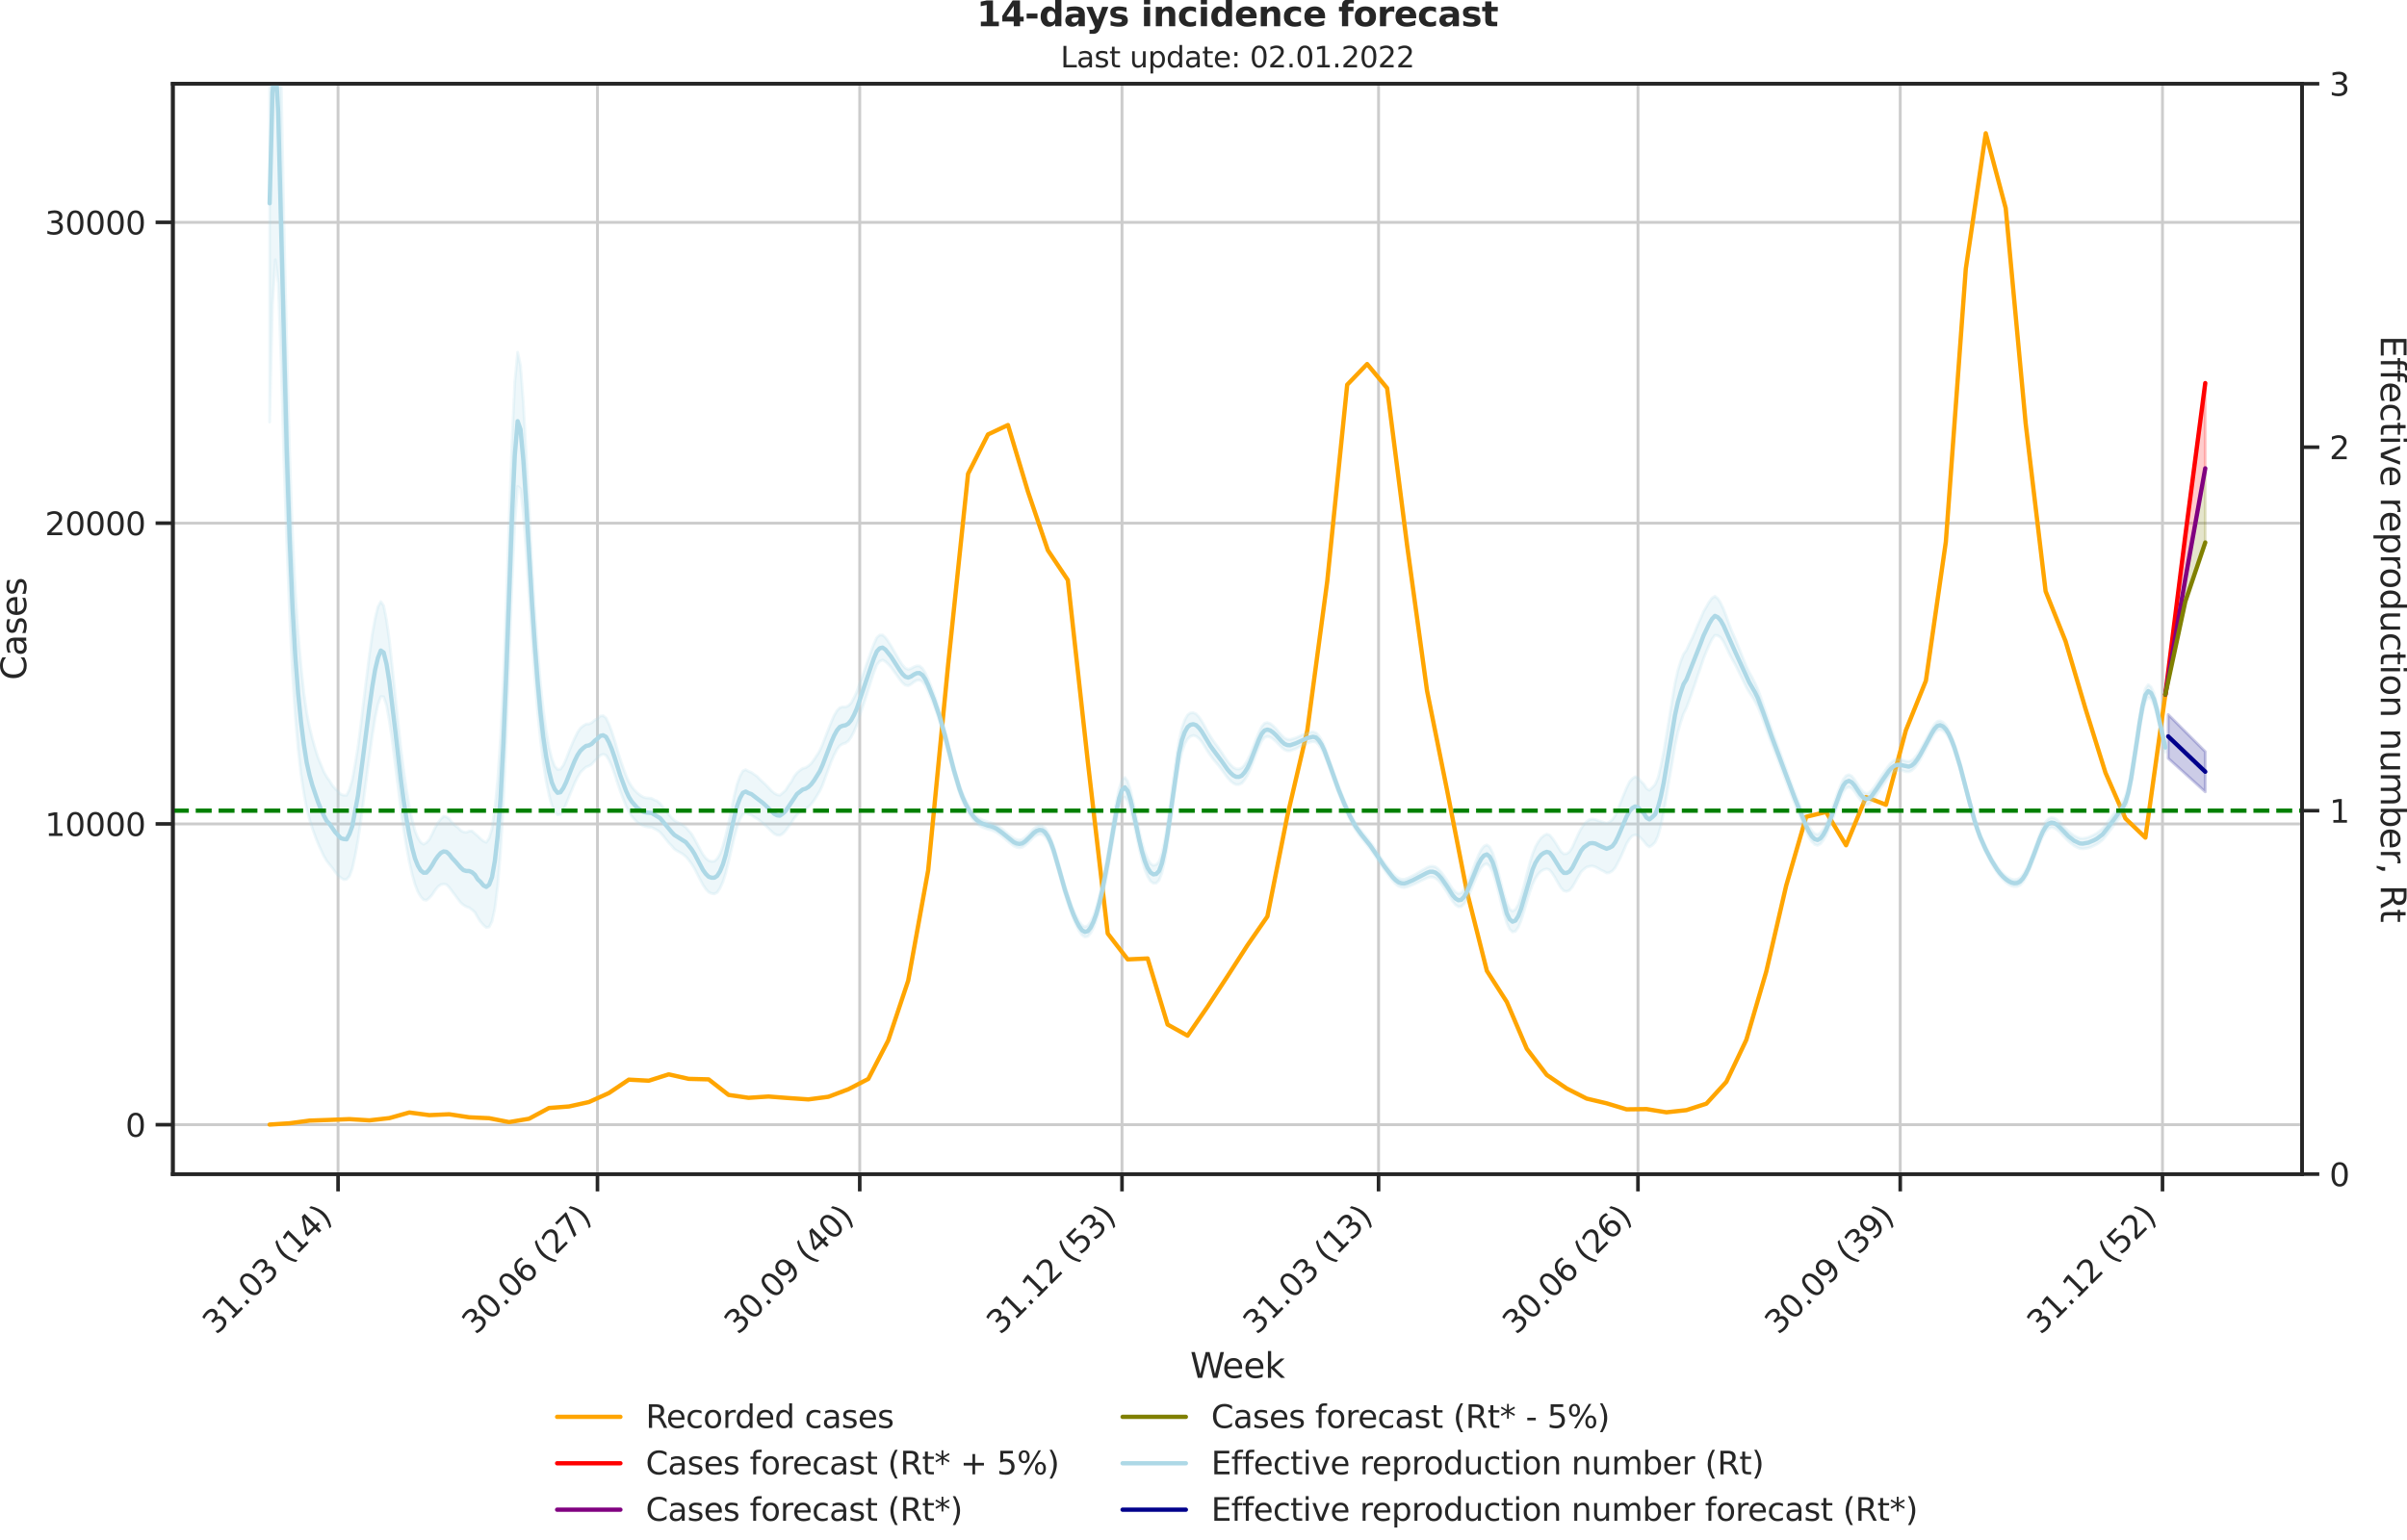 <?xml version="1.0" encoding="utf-8" standalone="no"?>
<!DOCTYPE svg PUBLIC "-//W3C//DTD SVG 1.1//EN"
  "http://www.w3.org/Graphics/SVG/1.1/DTD/svg11.dtd">
<svg xmlns:xlink="http://www.w3.org/1999/xlink" width="836.966pt" height="535.652pt" viewBox="0 0 836.966 535.652" xmlns="http://www.w3.org/2000/svg" version="1.1">
 <defs>
  <style type="text/css">*{stroke-linejoin: round; stroke-linecap: butt}</style>
 </defs>
 <g id="figure_1">
  <g id="patch_1">
   <path d="M -0 535.652 
L 836.966 535.652 
L 836.966 0 
L -0 0 
L -0 535.652 
z
" style="fill: none"/>
  </g>
  <g id="axes_1">
   <g id="patch_2">
    <path d="M 60.108 408.402 
L 800.467 408.402 
L 800.467 29.118 
L 60.108 29.118 
L 60.108 408.402 
z
" style="fill: none"/>
   </g>
   <g id="matplotlib.axis_1">
    <g id="xtick_1">
     <g id="line2d_1">
      <path d="M 117.55 408.402 
L 117.55 29.118 
" clip-path="url(#p3eab0a78ec)" style="fill: none; stroke: #cccccc; stroke-linecap: round"/>
     </g>
     <g id="line2d_2">
      <defs>
       <path id="m7802ab5285" d="M 0 0 
L 0 6 
" style="stroke: #262626; stroke-width: 1.25"/>
      </defs>
      <g>
       <use xlink:href="#m7802ab5285" x="117.55" y="408.402" style="fill: #262626; stroke: #262626; stroke-width: 1.25"/>
      </g>
     </g>
     <g id="text_1">
      <!-- 31.03 (14) -->
      <g style="fill: #262626" transform="translate(75.226 464.519)rotate(-45)scale(0.11 -0.11)">
       <defs>
        <path id="DejaVuSans-33" d="M 2597 2516 
Q 3050 2419 3304 2112 
Q 3559 1806 3559 1356 
Q 3559 666 3084 287 
Q 2609 -91 1734 -91 
Q 1441 -91 1130 -33 
Q 819 25 488 141 
L 488 750 
Q 750 597 1062 519 
Q 1375 441 1716 441 
Q 2309 441 2620 675 
Q 2931 909 2931 1356 
Q 2931 1769 2642 2001 
Q 2353 2234 1838 2234 
L 1294 2234 
L 1294 2753 
L 1863 2753 
Q 2328 2753 2575 2939 
Q 2822 3125 2822 3475 
Q 2822 3834 2567 4026 
Q 2313 4219 1838 4219 
Q 1578 4219 1281 4162 
Q 984 4106 628 3988 
L 628 4550 
Q 988 4650 1302 4700 
Q 1616 4750 1894 4750 
Q 2613 4750 3031 4423 
Q 3450 4097 3450 3541 
Q 3450 3153 3228 2886 
Q 3006 2619 2597 2516 
z
" transform="scale(0.016)"/>
        <path id="DejaVuSans-31" d="M 794 531 
L 1825 531 
L 1825 4091 
L 703 3866 
L 703 4441 
L 1819 4666 
L 2450 4666 
L 2450 531 
L 3481 531 
L 3481 0 
L 794 0 
L 794 531 
z
" transform="scale(0.016)"/>
        <path id="DejaVuSans-2e" d="M 684 794 
L 1344 794 
L 1344 0 
L 684 0 
L 684 794 
z
" transform="scale(0.016)"/>
        <path id="DejaVuSans-30" d="M 2034 4250 
Q 1547 4250 1301 3770 
Q 1056 3291 1056 2328 
Q 1056 1369 1301 889 
Q 1547 409 2034 409 
Q 2525 409 2770 889 
Q 3016 1369 3016 2328 
Q 3016 3291 2770 3770 
Q 2525 4250 2034 4250 
z
M 2034 4750 
Q 2819 4750 3233 4129 
Q 3647 3509 3647 2328 
Q 3647 1150 3233 529 
Q 2819 -91 2034 -91 
Q 1250 -91 836 529 
Q 422 1150 422 2328 
Q 422 3509 836 4129 
Q 1250 4750 2034 4750 
z
" transform="scale(0.016)"/>
        <path id="DejaVuSans-20" transform="scale(0.016)"/>
        <path id="DejaVuSans-28" d="M 1984 4856 
Q 1566 4138 1362 3434 
Q 1159 2731 1159 2009 
Q 1159 1288 1364 580 
Q 1569 -128 1984 -844 
L 1484 -844 
Q 1016 -109 783 600 
Q 550 1309 550 2009 
Q 550 2706 781 3412 
Q 1013 4119 1484 4856 
L 1984 4856 
z
" transform="scale(0.016)"/>
        <path id="DejaVuSans-34" d="M 2419 4116 
L 825 1625 
L 2419 1625 
L 2419 4116 
z
M 2253 4666 
L 3047 4666 
L 3047 1625 
L 3713 1625 
L 3713 1100 
L 3047 1100 
L 3047 0 
L 2419 0 
L 2419 1100 
L 313 1100 
L 313 1709 
L 2253 4666 
z
" transform="scale(0.016)"/>
        <path id="DejaVuSans-29" d="M 513 4856 
L 1013 4856 
Q 1481 4119 1714 3412 
Q 1947 2706 1947 2009 
Q 1947 1309 1714 600 
Q 1481 -109 1013 -844 
L 513 -844 
Q 928 -128 1133 580 
Q 1338 1288 1338 2009 
Q 1338 2731 1133 3434 
Q 928 4138 513 4856 
z
" transform="scale(0.016)"/>
       </defs>
       <use xlink:href="#DejaVuSans-33"/>
       <use xlink:href="#DejaVuSans-31" x="63.623"/>
       <use xlink:href="#DejaVuSans-2e" x="127.246"/>
       <use xlink:href="#DejaVuSans-30" x="159.033"/>
       <use xlink:href="#DejaVuSans-33" x="222.656"/>
       <use xlink:href="#DejaVuSans-20" x="286.279"/>
       <use xlink:href="#DejaVuSans-28" x="318.066"/>
       <use xlink:href="#DejaVuSans-31" x="357.08"/>
       <use xlink:href="#DejaVuSans-34" x="420.703"/>
       <use xlink:href="#DejaVuSans-29" x="484.326"/>
      </g>
     </g>
    </g>
    <g id="xtick_2">
     <g id="line2d_3">
      <path d="M 207.753 408.402 
L 207.753 29.118 
" clip-path="url(#p3eab0a78ec)" style="fill: none; stroke: #cccccc; stroke-linecap: round"/>
     </g>
     <g id="line2d_4">
      <g>
       <use xlink:href="#m7802ab5285" x="207.753" y="408.402" style="fill: #262626; stroke: #262626; stroke-width: 1.25"/>
      </g>
     </g>
     <g id="text_2">
      <!-- 30.06 (27) -->
      <g style="fill: #262626" transform="translate(165.429 464.519)rotate(-45)scale(0.11 -0.11)">
       <defs>
        <path id="DejaVuSans-36" d="M 2113 2584 
Q 1688 2584 1439 2293 
Q 1191 2003 1191 1497 
Q 1191 994 1439 701 
Q 1688 409 2113 409 
Q 2538 409 2786 701 
Q 3034 994 3034 1497 
Q 3034 2003 2786 2293 
Q 2538 2584 2113 2584 
z
M 3366 4563 
L 3366 3988 
Q 3128 4100 2886 4159 
Q 2644 4219 2406 4219 
Q 1781 4219 1451 3797 
Q 1122 3375 1075 2522 
Q 1259 2794 1537 2939 
Q 1816 3084 2150 3084 
Q 2853 3084 3261 2657 
Q 3669 2231 3669 1497 
Q 3669 778 3244 343 
Q 2819 -91 2113 -91 
Q 1303 -91 875 529 
Q 447 1150 447 2328 
Q 447 3434 972 4092 
Q 1497 4750 2381 4750 
Q 2619 4750 2861 4703 
Q 3103 4656 3366 4563 
z
" transform="scale(0.016)"/>
        <path id="DejaVuSans-32" d="M 1228 531 
L 3431 531 
L 3431 0 
L 469 0 
L 469 531 
Q 828 903 1448 1529 
Q 2069 2156 2228 2338 
Q 2531 2678 2651 2914 
Q 2772 3150 2772 3378 
Q 2772 3750 2511 3984 
Q 2250 4219 1831 4219 
Q 1534 4219 1204 4116 
Q 875 4013 500 3803 
L 500 4441 
Q 881 4594 1212 4672 
Q 1544 4750 1819 4750 
Q 2544 4750 2975 4387 
Q 3406 4025 3406 3419 
Q 3406 3131 3298 2873 
Q 3191 2616 2906 2266 
Q 2828 2175 2409 1742 
Q 1991 1309 1228 531 
z
" transform="scale(0.016)"/>
        <path id="DejaVuSans-37" d="M 525 4666 
L 3525 4666 
L 3525 4397 
L 1831 0 
L 1172 0 
L 2766 4134 
L 525 4134 
L 525 4666 
z
" transform="scale(0.016)"/>
       </defs>
       <use xlink:href="#DejaVuSans-33"/>
       <use xlink:href="#DejaVuSans-30" x="63.623"/>
       <use xlink:href="#DejaVuSans-2e" x="127.246"/>
       <use xlink:href="#DejaVuSans-30" x="159.033"/>
       <use xlink:href="#DejaVuSans-36" x="222.656"/>
       <use xlink:href="#DejaVuSans-20" x="286.279"/>
       <use xlink:href="#DejaVuSans-28" x="318.066"/>
       <use xlink:href="#DejaVuSans-32" x="357.08"/>
       <use xlink:href="#DejaVuSans-37" x="420.703"/>
       <use xlink:href="#DejaVuSans-29" x="484.326"/>
      </g>
     </g>
    </g>
    <g id="xtick_3">
     <g id="line2d_5">
      <path d="M 298.948 408.402 
L 298.948 29.118 
" clip-path="url(#p3eab0a78ec)" style="fill: none; stroke: #cccccc; stroke-linecap: round"/>
     </g>
     <g id="line2d_6">
      <g>
       <use xlink:href="#m7802ab5285" x="298.948" y="408.402" style="fill: #262626; stroke: #262626; stroke-width: 1.25"/>
      </g>
     </g>
     <g id="text_3">
      <!-- 30.09 (40) -->
      <g style="fill: #262626" transform="translate(256.623 464.519)rotate(-45)scale(0.11 -0.11)">
       <defs>
        <path id="DejaVuSans-39" d="M 703 97 
L 703 672 
Q 941 559 1184 500 
Q 1428 441 1663 441 
Q 2288 441 2617 861 
Q 2947 1281 2994 2138 
Q 2813 1869 2534 1725 
Q 2256 1581 1919 1581 
Q 1219 1581 811 2004 
Q 403 2428 403 3163 
Q 403 3881 828 4315 
Q 1253 4750 1959 4750 
Q 2769 4750 3195 4129 
Q 3622 3509 3622 2328 
Q 3622 1225 3098 567 
Q 2575 -91 1691 -91 
Q 1453 -91 1209 -44 
Q 966 3 703 97 
z
M 1959 2075 
Q 2384 2075 2632 2365 
Q 2881 2656 2881 3163 
Q 2881 3666 2632 3958 
Q 2384 4250 1959 4250 
Q 1534 4250 1286 3958 
Q 1038 3666 1038 3163 
Q 1038 2656 1286 2365 
Q 1534 2075 1959 2075 
z
" transform="scale(0.016)"/>
       </defs>
       <use xlink:href="#DejaVuSans-33"/>
       <use xlink:href="#DejaVuSans-30" x="63.623"/>
       <use xlink:href="#DejaVuSans-2e" x="127.246"/>
       <use xlink:href="#DejaVuSans-30" x="159.033"/>
       <use xlink:href="#DejaVuSans-39" x="222.656"/>
       <use xlink:href="#DejaVuSans-20" x="286.279"/>
       <use xlink:href="#DejaVuSans-28" x="318.066"/>
       <use xlink:href="#DejaVuSans-34" x="357.08"/>
       <use xlink:href="#DejaVuSans-30" x="420.703"/>
       <use xlink:href="#DejaVuSans-29" x="484.326"/>
      </g>
     </g>
    </g>
    <g id="xtick_4">
     <g id="line2d_7">
      <path d="M 390.142 408.402 
L 390.142 29.118 
" clip-path="url(#p3eab0a78ec)" style="fill: none; stroke: #cccccc; stroke-linecap: round"/>
     </g>
     <g id="line2d_8">
      <g>
       <use xlink:href="#m7802ab5285" x="390.142" y="408.402" style="fill: #262626; stroke: #262626; stroke-width: 1.25"/>
      </g>
     </g>
     <g id="text_4">
      <!-- 31.12 (53) -->
      <g style="fill: #262626" transform="translate(347.818 464.519)rotate(-45)scale(0.11 -0.11)">
       <defs>
        <path id="DejaVuSans-35" d="M 691 4666 
L 3169 4666 
L 3169 4134 
L 1269 4134 
L 1269 2991 
Q 1406 3038 1543 3061 
Q 1681 3084 1819 3084 
Q 2600 3084 3056 2656 
Q 3513 2228 3513 1497 
Q 3513 744 3044 326 
Q 2575 -91 1722 -91 
Q 1428 -91 1123 -41 
Q 819 9 494 109 
L 494 744 
Q 775 591 1075 516 
Q 1375 441 1709 441 
Q 2250 441 2565 725 
Q 2881 1009 2881 1497 
Q 2881 1984 2565 2268 
Q 2250 2553 1709 2553 
Q 1456 2553 1204 2497 
Q 953 2441 691 2322 
L 691 4666 
z
" transform="scale(0.016)"/>
       </defs>
       <use xlink:href="#DejaVuSans-33"/>
       <use xlink:href="#DejaVuSans-31" x="63.623"/>
       <use xlink:href="#DejaVuSans-2e" x="127.246"/>
       <use xlink:href="#DejaVuSans-31" x="159.033"/>
       <use xlink:href="#DejaVuSans-32" x="222.656"/>
       <use xlink:href="#DejaVuSans-20" x="286.279"/>
       <use xlink:href="#DejaVuSans-28" x="318.066"/>
       <use xlink:href="#DejaVuSans-35" x="357.08"/>
       <use xlink:href="#DejaVuSans-33" x="420.703"/>
       <use xlink:href="#DejaVuSans-29" x="484.326"/>
      </g>
     </g>
    </g>
    <g id="xtick_5">
     <g id="line2d_9">
      <path d="M 479.354 408.402 
L 479.354 29.118 
" clip-path="url(#p3eab0a78ec)" style="fill: none; stroke: #cccccc; stroke-linecap: round"/>
     </g>
     <g id="line2d_10">
      <g>
       <use xlink:href="#m7802ab5285" x="479.354" y="408.402" style="fill: #262626; stroke: #262626; stroke-width: 1.25"/>
      </g>
     </g>
     <g id="text_5">
      <!-- 31.03 (13) -->
      <g style="fill: #262626" transform="translate(437.03 464.519)rotate(-45)scale(0.11 -0.11)">
       <use xlink:href="#DejaVuSans-33"/>
       <use xlink:href="#DejaVuSans-31" x="63.623"/>
       <use xlink:href="#DejaVuSans-2e" x="127.246"/>
       <use xlink:href="#DejaVuSans-30" x="159.033"/>
       <use xlink:href="#DejaVuSans-33" x="222.656"/>
       <use xlink:href="#DejaVuSans-20" x="286.279"/>
       <use xlink:href="#DejaVuSans-28" x="318.066"/>
       <use xlink:href="#DejaVuSans-31" x="357.08"/>
       <use xlink:href="#DejaVuSans-33" x="420.703"/>
       <use xlink:href="#DejaVuSans-29" x="484.326"/>
      </g>
     </g>
    </g>
    <g id="xtick_6">
     <g id="line2d_11">
      <path d="M 569.557 408.402 
L 569.557 29.118 
" clip-path="url(#p3eab0a78ec)" style="fill: none; stroke: #cccccc; stroke-linecap: round"/>
     </g>
     <g id="line2d_12">
      <g>
       <use xlink:href="#m7802ab5285" x="569.557" y="408.402" style="fill: #262626; stroke: #262626; stroke-width: 1.25"/>
      </g>
     </g>
     <g id="text_6">
      <!-- 30.06 (26) -->
      <g style="fill: #262626" transform="translate(527.233 464.519)rotate(-45)scale(0.11 -0.11)">
       <use xlink:href="#DejaVuSans-33"/>
       <use xlink:href="#DejaVuSans-30" x="63.623"/>
       <use xlink:href="#DejaVuSans-2e" x="127.246"/>
       <use xlink:href="#DejaVuSans-30" x="159.033"/>
       <use xlink:href="#DejaVuSans-36" x="222.656"/>
       <use xlink:href="#DejaVuSans-20" x="286.279"/>
       <use xlink:href="#DejaVuSans-28" x="318.066"/>
       <use xlink:href="#DejaVuSans-32" x="357.08"/>
       <use xlink:href="#DejaVuSans-36" x="420.703"/>
       <use xlink:href="#DejaVuSans-29" x="484.326"/>
      </g>
     </g>
    </g>
    <g id="xtick_7">
     <g id="line2d_13">
      <path d="M 660.752 408.402 
L 660.752 29.118 
" clip-path="url(#p3eab0a78ec)" style="fill: none; stroke: #cccccc; stroke-linecap: round"/>
     </g>
     <g id="line2d_14">
      <g>
       <use xlink:href="#m7802ab5285" x="660.752" y="408.402" style="fill: #262626; stroke: #262626; stroke-width: 1.25"/>
      </g>
     </g>
     <g id="text_7">
      <!-- 30.09 (39) -->
      <g style="fill: #262626" transform="translate(618.427 464.519)rotate(-45)scale(0.11 -0.11)">
       <use xlink:href="#DejaVuSans-33"/>
       <use xlink:href="#DejaVuSans-30" x="63.623"/>
       <use xlink:href="#DejaVuSans-2e" x="127.246"/>
       <use xlink:href="#DejaVuSans-30" x="159.033"/>
       <use xlink:href="#DejaVuSans-39" x="222.656"/>
       <use xlink:href="#DejaVuSans-20" x="286.279"/>
       <use xlink:href="#DejaVuSans-28" x="318.066"/>
       <use xlink:href="#DejaVuSans-33" x="357.08"/>
       <use xlink:href="#DejaVuSans-39" x="420.703"/>
       <use xlink:href="#DejaVuSans-29" x="484.326"/>
      </g>
     </g>
    </g>
    <g id="xtick_8">
     <g id="line2d_15">
      <path d="M 751.946 408.402 
L 751.946 29.118 
" clip-path="url(#p3eab0a78ec)" style="fill: none; stroke: #cccccc; stroke-linecap: round"/>
     </g>
     <g id="line2d_16">
      <g>
       <use xlink:href="#m7802ab5285" x="751.946" y="408.402" style="fill: #262626; stroke: #262626; stroke-width: 1.25"/>
      </g>
     </g>
     <g id="text_8">
      <!-- 31.12 (52) -->
      <g style="fill: #262626" transform="translate(709.622 464.519)rotate(-45)scale(0.11 -0.11)">
       <use xlink:href="#DejaVuSans-33"/>
       <use xlink:href="#DejaVuSans-31" x="63.623"/>
       <use xlink:href="#DejaVuSans-2e" x="127.246"/>
       <use xlink:href="#DejaVuSans-31" x="159.033"/>
       <use xlink:href="#DejaVuSans-32" x="222.656"/>
       <use xlink:href="#DejaVuSans-20" x="286.279"/>
       <use xlink:href="#DejaVuSans-28" x="318.066"/>
       <use xlink:href="#DejaVuSans-35" x="357.08"/>
       <use xlink:href="#DejaVuSans-32" x="420.703"/>
       <use xlink:href="#DejaVuSans-29" x="484.326"/>
      </g>
     </g>
    </g>
    <g id="text_9">
     <!-- Week -->
     <g style="fill: #262626" transform="translate(413.849 479.255)scale(0.12 -0.12)">
      <defs>
       <path id="DejaVuSans-57" d="M 213 4666 
L 850 4666 
L 1831 722 
L 2809 4666 
L 3519 4666 
L 4500 722 
L 5478 4666 
L 6119 4666 
L 4947 0 
L 4153 0 
L 3169 4050 
L 2175 0 
L 1381 0 
L 213 4666 
z
" transform="scale(0.016)"/>
       <path id="DejaVuSans-65" d="M 3597 1894 
L 3597 1613 
L 953 1613 
Q 991 1019 1311 708 
Q 1631 397 2203 397 
Q 2534 397 2845 478 
Q 3156 559 3463 722 
L 3463 178 
Q 3153 47 2828 -22 
Q 2503 -91 2169 -91 
Q 1331 -91 842 396 
Q 353 884 353 1716 
Q 353 2575 817 3079 
Q 1281 3584 2069 3584 
Q 2775 3584 3186 3129 
Q 3597 2675 3597 1894 
z
M 3022 2063 
Q 3016 2534 2758 2815 
Q 2500 3097 2075 3097 
Q 1594 3097 1305 2825 
Q 1016 2553 972 2059 
L 3022 2063 
z
" transform="scale(0.016)"/>
       <path id="DejaVuSans-6b" d="M 581 4863 
L 1159 4863 
L 1159 1991 
L 2875 3500 
L 3609 3500 
L 1753 1863 
L 3688 0 
L 2938 0 
L 1159 1709 
L 1159 0 
L 581 0 
L 581 4863 
z
" transform="scale(0.016)"/>
      </defs>
      <use xlink:href="#DejaVuSans-57"/>
      <use xlink:href="#DejaVuSans-65" x="93.002"/>
      <use xlink:href="#DejaVuSans-65" x="154.525"/>
      <use xlink:href="#DejaVuSans-6b" x="216.049"/>
     </g>
    </g>
   </g>
   <g id="matplotlib.axis_2">
    <g id="ytick_1">
     <g id="line2d_17">
      <path d="M 60.108 391.204 
L 800.467 391.204 
" clip-path="url(#p3eab0a78ec)" style="fill: none; stroke: #cccccc; stroke-linecap: round"/>
     </g>
     <g id="line2d_18">
      <defs>
       <path id="m4bd807288f" d="M 0 0 
L -6 0 
" style="stroke: #262626; stroke-width: 1.25"/>
      </defs>
      <g>
       <use xlink:href="#m4bd807288f" x="60.108" y="391.204" style="fill: #262626; stroke: #262626; stroke-width: 1.25"/>
      </g>
     </g>
     <g id="text_10">
      <!-- 0 -->
      <g style="fill: #262626" transform="translate(43.609 395.383)scale(0.11 -0.11)">
       <use xlink:href="#DejaVuSans-30"/>
      </g>
     </g>
    </g>
    <g id="ytick_2">
     <g id="line2d_19">
      <path d="M 60.108 286.585 
L 800.467 286.585 
" clip-path="url(#p3eab0a78ec)" style="fill: none; stroke: #cccccc; stroke-linecap: round"/>
     </g>
     <g id="line2d_20">
      <g>
       <use xlink:href="#m4bd807288f" x="60.108" y="286.585" style="fill: #262626; stroke: #262626; stroke-width: 1.25"/>
      </g>
     </g>
     <g id="text_11">
      <!-- 10000 -->
      <g style="fill: #262626" transform="translate(15.614 290.764)scale(0.11 -0.11)">
       <use xlink:href="#DejaVuSans-31"/>
       <use xlink:href="#DejaVuSans-30" x="63.623"/>
       <use xlink:href="#DejaVuSans-30" x="127.246"/>
       <use xlink:href="#DejaVuSans-30" x="190.869"/>
       <use xlink:href="#DejaVuSans-30" x="254.492"/>
      </g>
     </g>
    </g>
    <g id="ytick_3">
     <g id="line2d_21">
      <path d="M 60.108 181.966 
L 800.467 181.966 
" clip-path="url(#p3eab0a78ec)" style="fill: none; stroke: #cccccc; stroke-linecap: round"/>
     </g>
     <g id="line2d_22">
      <g>
       <use xlink:href="#m4bd807288f" x="60.108" y="181.966" style="fill: #262626; stroke: #262626; stroke-width: 1.25"/>
      </g>
     </g>
     <g id="text_12">
      <!-- 20000 -->
      <g style="fill: #262626" transform="translate(15.614 186.145)scale(0.11 -0.11)">
       <use xlink:href="#DejaVuSans-32"/>
       <use xlink:href="#DejaVuSans-30" x="63.623"/>
       <use xlink:href="#DejaVuSans-30" x="127.246"/>
       <use xlink:href="#DejaVuSans-30" x="190.869"/>
       <use xlink:href="#DejaVuSans-30" x="254.492"/>
      </g>
     </g>
    </g>
    <g id="ytick_4">
     <g id="line2d_23">
      <path d="M 60.108 77.346 
L 800.467 77.346 
" clip-path="url(#p3eab0a78ec)" style="fill: none; stroke: #cccccc; stroke-linecap: round"/>
     </g>
     <g id="line2d_24">
      <g>
       <use xlink:href="#m4bd807288f" x="60.108" y="77.346" style="fill: #262626; stroke: #262626; stroke-width: 1.25"/>
      </g>
     </g>
     <g id="text_13">
      <!-- 30000 -->
      <g style="fill: #262626" transform="translate(15.614 81.526)scale(0.11 -0.11)">
       <use xlink:href="#DejaVuSans-33"/>
       <use xlink:href="#DejaVuSans-30" x="63.623"/>
       <use xlink:href="#DejaVuSans-30" x="127.246"/>
       <use xlink:href="#DejaVuSans-30" x="190.869"/>
       <use xlink:href="#DejaVuSans-30" x="254.492"/>
      </g>
     </g>
    </g>
    <g id="text_14">
     <!-- Cases -->
     <g style="fill: #262626" transform="translate(9.118 236.57)rotate(-90)scale(0.12 -0.12)">
      <defs>
       <path id="DejaVuSans-43" d="M 4122 4306 
L 4122 3641 
Q 3803 3938 3442 4084 
Q 3081 4231 2675 4231 
Q 1875 4231 1450 3742 
Q 1025 3253 1025 2328 
Q 1025 1406 1450 917 
Q 1875 428 2675 428 
Q 3081 428 3442 575 
Q 3803 722 4122 1019 
L 4122 359 
Q 3791 134 3420 21 
Q 3050 -91 2638 -91 
Q 1578 -91 968 557 
Q 359 1206 359 2328 
Q 359 3453 968 4101 
Q 1578 4750 2638 4750 
Q 3056 4750 3426 4639 
Q 3797 4528 4122 4306 
z
" transform="scale(0.016)"/>
       <path id="DejaVuSans-61" d="M 2194 1759 
Q 1497 1759 1228 1600 
Q 959 1441 959 1056 
Q 959 750 1161 570 
Q 1363 391 1709 391 
Q 2188 391 2477 730 
Q 2766 1069 2766 1631 
L 2766 1759 
L 2194 1759 
z
M 3341 1997 
L 3341 0 
L 2766 0 
L 2766 531 
Q 2569 213 2275 61 
Q 1981 -91 1556 -91 
Q 1019 -91 701 211 
Q 384 513 384 1019 
Q 384 1609 779 1909 
Q 1175 2209 1959 2209 
L 2766 2209 
L 2766 2266 
Q 2766 2663 2505 2880 
Q 2244 3097 1772 3097 
Q 1472 3097 1187 3025 
Q 903 2953 641 2809 
L 641 3341 
Q 956 3463 1253 3523 
Q 1550 3584 1831 3584 
Q 2591 3584 2966 3190 
Q 3341 2797 3341 1997 
z
" transform="scale(0.016)"/>
       <path id="DejaVuSans-73" d="M 2834 3397 
L 2834 2853 
Q 2591 2978 2328 3040 
Q 2066 3103 1784 3103 
Q 1356 3103 1142 2972 
Q 928 2841 928 2578 
Q 928 2378 1081 2264 
Q 1234 2150 1697 2047 
L 1894 2003 
Q 2506 1872 2764 1633 
Q 3022 1394 3022 966 
Q 3022 478 2636 193 
Q 2250 -91 1575 -91 
Q 1294 -91 989 -36 
Q 684 19 347 128 
L 347 722 
Q 666 556 975 473 
Q 1284 391 1588 391 
Q 1994 391 2212 530 
Q 2431 669 2431 922 
Q 2431 1156 2273 1281 
Q 2116 1406 1581 1522 
L 1381 1569 
Q 847 1681 609 1914 
Q 372 2147 372 2553 
Q 372 3047 722 3315 
Q 1072 3584 1716 3584 
Q 2034 3584 2315 3537 
Q 2597 3491 2834 3397 
z
" transform="scale(0.016)"/>
      </defs>
      <use xlink:href="#DejaVuSans-43"/>
      <use xlink:href="#DejaVuSans-61" x="69.824"/>
      <use xlink:href="#DejaVuSans-73" x="131.104"/>
      <use xlink:href="#DejaVuSans-65" x="183.203"/>
      <use xlink:href="#DejaVuSans-73" x="244.727"/>
     </g>
    </g>
   </g>
   <g id="PolyCollection_1">
    <defs>
     <path id="m075074a47e" d="M 752.937 -294.074 
L 752.937 -294.074 
L 759.876 -349.302 
L 766.815 -402.397 
L 766.815 -372.737 
L 766.815 -372.737 
L 759.876 -334.216 
L 752.937 -294.074 
z
" style="stroke: #ff0000; stroke-opacity: 0.2"/>
    </defs>
    <g clip-path="url(#p3eab0a78ec)">
     <use xlink:href="#m075074a47e" x="0" y="535.652" style="fill: #ff0000; fill-opacity: 0.2; stroke: #ff0000; stroke-opacity: 0.2"/>
    </g>
   </g>
   <g id="PolyCollection_2">
    <defs>
     <path id="m542aba3ac4" d="M 752.937 -294.074 
L 752.937 -294.074 
L 759.876 -334.216 
L 766.815 -372.737 
L 766.815 -346.959 
L 766.815 -346.959 
L 759.876 -326.401 
L 752.937 -294.074 
z
" style="stroke: #808000; stroke-opacity: 0.2"/>
    </defs>
    <g clip-path="url(#p3eab0a78ec)">
     <use xlink:href="#m542aba3ac4" x="0" y="535.652" style="fill: #808000; fill-opacity: 0.2; stroke: #808000; stroke-opacity: 0.2"/>
    </g>
   </g>
   <g id="line2d_25">
    <path d="M 93.76 391.162 
L 100.699 390.712 
L 107.638 389.781 
L 114.576 389.54 
L 121.515 389.268 
L 128.454 389.697 
L 135.392 388.913 
L 142.331 386.956 
L 149.27 387.877 
L 156.209 387.574 
L 163.147 388.63 
L 170.086 388.944 
L 177.025 390.304 
L 183.963 389.132 
L 190.902 385.397 
L 197.841 384.864 
L 204.78 383.326 
L 211.718 380.198 
L 218.657 375.532 
L 225.596 375.898 
L 232.534 373.691 
L 239.473 375.26 
L 246.412 375.438 
L 253.35 380.846 
L 260.289 381.851 
L 267.228 381.401 
L 274.167 381.935 
L 281.105 382.405 
L 288.044 381.495 
L 294.983 378.88 
L 301.921 375.291 
L 308.86 361.9 
L 315.799 341.102 
L 322.738 302.759 
L 329.676 231.325 
L 336.615 164.798 
L 343.554 151.103 
L 350.492 147.839 
L 357.431 170.981 
L 364.37 191.413 
L 371.308 201.76 
L 378.247 264.855 
L 385.186 324.718 
L 392.125 333.705 
L 399.063 333.391 
L 406.002 356.366 
L 412.941 360.237 
L 419.879 350.172 
L 426.818 339.585 
L 433.757 328.809 
L 440.696 318.776 
L 447.634 283.791 
L 454.573 254.1 
L 461.512 202.188 
L 468.45 133.82 
L 475.389 126.622 
L 482.328 135.002 
L 489.267 189.582 
L 496.205 240.218 
L 503.144 274.689 
L 510.083 310.166 
L 517.021 337.691 
L 523.96 348.519 
L 530.899 364.798 
L 537.837 373.879 
L 544.776 378.597 
L 551.715 382.123 
L 558.654 383.765 
L 565.592 385.868 
L 572.531 385.774 
L 579.47 386.893 
L 586.408 386.14 
L 593.347 383.891 
L 600.286 376.296 
L 607.225 361.712 
L 614.163 337.963 
L 621.102 308.042 
L 628.041 284.105 
L 634.979 282.431 
L 641.918 294.013 
L 648.857 277.242 
L 655.795 279.92 
L 662.734 253.985 
L 669.673 236.786 
L 676.612 188.473 
L 683.55 93.521 
L 690.489 46.358 
L 697.428 72.419 
L 704.366 147.305 
L 711.305 205.651 
L 718.244 223.05 
L 725.183 246.557 
L 732.121 268.779 
L 739.06 284.691 
L 745.999 291.345 
L 752.937 241.578 
" clip-path="url(#p3eab0a78ec)" style="fill: none; stroke: #ffa500; stroke-width: 1.5; stroke-linecap: round"/>
   </g>
   <g id="line2d_26">
    <path d="M 752.937 241.578 
L 759.876 186.349 
L 766.815 133.255 
" clip-path="url(#p3eab0a78ec)" style="fill: none; stroke: #ff0000; stroke-width: 1.5; stroke-linecap: round"/>
   </g>
   <g id="line2d_27">
    <path d="M 752.937 241.578 
L 759.876 201.435 
L 766.815 162.914 
" clip-path="url(#p3eab0a78ec)" style="fill: none; stroke: #800080; stroke-width: 1.5; stroke-linecap: round"/>
   </g>
   <g id="line2d_28">
    <path d="M 752.937 241.578 
L 759.876 209.25 
L 766.815 188.693 
" clip-path="url(#p3eab0a78ec)" style="fill: none; stroke: #808000; stroke-width: 1.5; stroke-linecap: round"/>
   </g>
   <g id="patch_3">
    <path d="M 60.108 408.402 
L 60.108 29.118 
" style="fill: none; stroke: #262626; stroke-width: 1.25; stroke-linejoin: miter; stroke-linecap: square"/>
   </g>
   <g id="patch_4">
    <path d="M 800.467 408.402 
L 800.467 29.118 
" style="fill: none; stroke: #262626; stroke-width: 1.25; stroke-linejoin: miter; stroke-linecap: square"/>
   </g>
   <g id="patch_5">
    <path d="M 60.108 408.402 
L 800.467 408.402 
" style="fill: none; stroke: #262626; stroke-width: 1.25; stroke-linejoin: miter; stroke-linecap: square"/>
   </g>
   <g id="patch_6">
    <path d="M 60.108 29.118 
L 800.467 29.118 
" style="fill: none; stroke: #262626; stroke-width: 1.25; stroke-linejoin: miter; stroke-linecap: square"/>
   </g>
   <g id="text_15">
    <!-- Last update: 02.01.2022 -->
    <g style="fill: #262626" transform="translate(368.789 23.429)scale(0.1 -0.1)">
     <defs>
      <path id="DejaVuSans-4c" d="M 628 4666 
L 1259 4666 
L 1259 531 
L 3531 531 
L 3531 0 
L 628 0 
L 628 4666 
z
" transform="scale(0.016)"/>
      <path id="DejaVuSans-74" d="M 1172 4494 
L 1172 3500 
L 2356 3500 
L 2356 3053 
L 1172 3053 
L 1172 1153 
Q 1172 725 1289 603 
Q 1406 481 1766 481 
L 2356 481 
L 2356 0 
L 1766 0 
Q 1100 0 847 248 
Q 594 497 594 1153 
L 594 3053 
L 172 3053 
L 172 3500 
L 594 3500 
L 594 4494 
L 1172 4494 
z
" transform="scale(0.016)"/>
      <path id="DejaVuSans-75" d="M 544 1381 
L 544 3500 
L 1119 3500 
L 1119 1403 
Q 1119 906 1312 657 
Q 1506 409 1894 409 
Q 2359 409 2629 706 
Q 2900 1003 2900 1516 
L 2900 3500 
L 3475 3500 
L 3475 0 
L 2900 0 
L 2900 538 
Q 2691 219 2414 64 
Q 2138 -91 1772 -91 
Q 1169 -91 856 284 
Q 544 659 544 1381 
z
M 1991 3584 
L 1991 3584 
z
" transform="scale(0.016)"/>
      <path id="DejaVuSans-70" d="M 1159 525 
L 1159 -1331 
L 581 -1331 
L 581 3500 
L 1159 3500 
L 1159 2969 
Q 1341 3281 1617 3432 
Q 1894 3584 2278 3584 
Q 2916 3584 3314 3078 
Q 3713 2572 3713 1747 
Q 3713 922 3314 415 
Q 2916 -91 2278 -91 
Q 1894 -91 1617 61 
Q 1341 213 1159 525 
z
M 3116 1747 
Q 3116 2381 2855 2742 
Q 2594 3103 2138 3103 
Q 1681 3103 1420 2742 
Q 1159 2381 1159 1747 
Q 1159 1113 1420 752 
Q 1681 391 2138 391 
Q 2594 391 2855 752 
Q 3116 1113 3116 1747 
z
" transform="scale(0.016)"/>
      <path id="DejaVuSans-64" d="M 2906 2969 
L 2906 4863 
L 3481 4863 
L 3481 0 
L 2906 0 
L 2906 525 
Q 2725 213 2448 61 
Q 2172 -91 1784 -91 
Q 1150 -91 751 415 
Q 353 922 353 1747 
Q 353 2572 751 3078 
Q 1150 3584 1784 3584 
Q 2172 3584 2448 3432 
Q 2725 3281 2906 2969 
z
M 947 1747 
Q 947 1113 1208 752 
Q 1469 391 1925 391 
Q 2381 391 2643 752 
Q 2906 1113 2906 1747 
Q 2906 2381 2643 2742 
Q 2381 3103 1925 3103 
Q 1469 3103 1208 2742 
Q 947 2381 947 1747 
z
" transform="scale(0.016)"/>
      <path id="DejaVuSans-3a" d="M 750 794 
L 1409 794 
L 1409 0 
L 750 0 
L 750 794 
z
M 750 3309 
L 1409 3309 
L 1409 2516 
L 750 2516 
L 750 3309 
z
" transform="scale(0.016)"/>
     </defs>
     <use xlink:href="#DejaVuSans-4c"/>
     <use xlink:href="#DejaVuSans-61" x="55.713"/>
     <use xlink:href="#DejaVuSans-73" x="116.992"/>
     <use xlink:href="#DejaVuSans-74" x="169.092"/>
     <use xlink:href="#DejaVuSans-20" x="208.301"/>
     <use xlink:href="#DejaVuSans-75" x="240.088"/>
     <use xlink:href="#DejaVuSans-70" x="303.467"/>
     <use xlink:href="#DejaVuSans-64" x="366.943"/>
     <use xlink:href="#DejaVuSans-61" x="430.42"/>
     <use xlink:href="#DejaVuSans-74" x="491.699"/>
     <use xlink:href="#DejaVuSans-65" x="530.908"/>
     <use xlink:href="#DejaVuSans-3a" x="592.432"/>
     <use xlink:href="#DejaVuSans-20" x="626.123"/>
     <use xlink:href="#DejaVuSans-30" x="657.91"/>
     <use xlink:href="#DejaVuSans-32" x="721.533"/>
     <use xlink:href="#DejaVuSans-2e" x="785.156"/>
     <use xlink:href="#DejaVuSans-30" x="816.943"/>
     <use xlink:href="#DejaVuSans-31" x="880.566"/>
     <use xlink:href="#DejaVuSans-2e" x="944.189"/>
     <use xlink:href="#DejaVuSans-32" x="975.977"/>
     <use xlink:href="#DejaVuSans-30" x="1039.6"/>
     <use xlink:href="#DejaVuSans-32" x="1103.223"/>
     <use xlink:href="#DejaVuSans-32" x="1166.846"/>
    </g>
   </g>
   <g id="text_16">
    <!-- 14-days incidence forecast -->
    <g style="fill: #262626" transform="translate(339.623 9.118)scale(0.12 -0.12)">
     <defs>
      <path id="DejaVuSans-Bold-31" d="M 750 831 
L 1813 831 
L 1813 3847 
L 722 3622 
L 722 4441 
L 1806 4666 
L 2950 4666 
L 2950 831 
L 4013 831 
L 4013 0 
L 750 0 
L 750 831 
z
" transform="scale(0.016)"/>
      <path id="DejaVuSans-Bold-34" d="M 2356 3675 
L 1038 1722 
L 2356 1722 
L 2356 3675 
z
M 2156 4666 
L 3494 4666 
L 3494 1722 
L 4159 1722 
L 4159 850 
L 3494 850 
L 3494 0 
L 2356 0 
L 2356 850 
L 288 850 
L 288 1881 
L 2156 4666 
z
" transform="scale(0.016)"/>
      <path id="DejaVuSans-Bold-2d" d="M 347 2297 
L 2309 2297 
L 2309 1388 
L 347 1388 
L 347 2297 
z
" transform="scale(0.016)"/>
      <path id="DejaVuSans-Bold-64" d="M 2919 2988 
L 2919 4863 
L 4044 4863 
L 4044 0 
L 2919 0 
L 2919 506 
Q 2688 197 2409 53 
Q 2131 -91 1766 -91 
Q 1119 -91 703 423 
Q 288 938 288 1747 
Q 288 2556 703 3070 
Q 1119 3584 1766 3584 
Q 2128 3584 2408 3439 
Q 2688 3294 2919 2988 
z
M 2181 722 
Q 2541 722 2730 984 
Q 2919 1247 2919 1747 
Q 2919 2247 2730 2509 
Q 2541 2772 2181 2772 
Q 1825 2772 1636 2509 
Q 1447 2247 1447 1747 
Q 1447 1247 1636 984 
Q 1825 722 2181 722 
z
" transform="scale(0.016)"/>
      <path id="DejaVuSans-Bold-61" d="M 2106 1575 
Q 1756 1575 1579 1456 
Q 1403 1338 1403 1106 
Q 1403 894 1545 773 
Q 1688 653 1941 653 
Q 2256 653 2472 879 
Q 2688 1106 2688 1447 
L 2688 1575 
L 2106 1575 
z
M 3816 1997 
L 3816 0 
L 2688 0 
L 2688 519 
Q 2463 200 2181 54 
Q 1900 -91 1497 -91 
Q 953 -91 614 226 
Q 275 544 275 1050 
Q 275 1666 698 1953 
Q 1122 2241 2028 2241 
L 2688 2241 
L 2688 2328 
Q 2688 2594 2478 2717 
Q 2269 2841 1825 2841 
Q 1466 2841 1156 2769 
Q 847 2697 581 2553 
L 581 3406 
Q 941 3494 1303 3539 
Q 1666 3584 2028 3584 
Q 2975 3584 3395 3211 
Q 3816 2838 3816 1997 
z
" transform="scale(0.016)"/>
      <path id="DejaVuSans-Bold-79" d="M 78 3500 
L 1197 3500 
L 2138 1125 
L 2938 3500 
L 4056 3500 
L 2584 -331 
Q 2363 -916 2067 -1148 
Q 1772 -1381 1288 -1381 
L 641 -1381 
L 641 -647 
L 991 -647 
Q 1275 -647 1404 -556 
Q 1534 -466 1606 -231 
L 1638 -134 
L 78 3500 
z
" transform="scale(0.016)"/>
      <path id="DejaVuSans-Bold-73" d="M 3272 3391 
L 3272 2541 
Q 2913 2691 2578 2766 
Q 2244 2841 1947 2841 
Q 1628 2841 1473 2761 
Q 1319 2681 1319 2516 
Q 1319 2381 1436 2309 
Q 1553 2238 1856 2203 
L 2053 2175 
Q 2913 2066 3209 1816 
Q 3506 1566 3506 1031 
Q 3506 472 3093 190 
Q 2681 -91 1863 -91 
Q 1516 -91 1145 -36 
Q 775 19 384 128 
L 384 978 
Q 719 816 1070 734 
Q 1422 653 1784 653 
Q 2113 653 2278 743 
Q 2444 834 2444 1013 
Q 2444 1163 2330 1236 
Q 2216 1309 1875 1350 
L 1678 1375 
Q 931 1469 631 1722 
Q 331 1975 331 2491 
Q 331 3047 712 3315 
Q 1094 3584 1881 3584 
Q 2191 3584 2531 3537 
Q 2872 3491 3272 3391 
z
" transform="scale(0.016)"/>
      <path id="DejaVuSans-Bold-20" transform="scale(0.016)"/>
      <path id="DejaVuSans-Bold-69" d="M 538 3500 
L 1656 3500 
L 1656 0 
L 538 0 
L 538 3500 
z
M 538 4863 
L 1656 4863 
L 1656 3950 
L 538 3950 
L 538 4863 
z
" transform="scale(0.016)"/>
      <path id="DejaVuSans-Bold-6e" d="M 4056 2131 
L 4056 0 
L 2931 0 
L 2931 347 
L 2931 1631 
Q 2931 2084 2911 2256 
Q 2891 2428 2841 2509 
Q 2775 2619 2662 2680 
Q 2550 2741 2406 2741 
Q 2056 2741 1856 2470 
Q 1656 2200 1656 1722 
L 1656 0 
L 538 0 
L 538 3500 
L 1656 3500 
L 1656 2988 
Q 1909 3294 2193 3439 
Q 2478 3584 2822 3584 
Q 3428 3584 3742 3212 
Q 4056 2841 4056 2131 
z
" transform="scale(0.016)"/>
      <path id="DejaVuSans-Bold-63" d="M 3366 3391 
L 3366 2478 
Q 3138 2634 2908 2709 
Q 2678 2784 2431 2784 
Q 1963 2784 1702 2511 
Q 1441 2238 1441 1747 
Q 1441 1256 1702 982 
Q 1963 709 2431 709 
Q 2694 709 2930 787 
Q 3166 866 3366 1019 
L 3366 103 
Q 3103 6 2833 -42 
Q 2563 -91 2291 -91 
Q 1344 -91 809 395 
Q 275 881 275 1747 
Q 275 2613 809 3098 
Q 1344 3584 2291 3584 
Q 2566 3584 2833 3536 
Q 3100 3488 3366 3391 
z
" transform="scale(0.016)"/>
      <path id="DejaVuSans-Bold-65" d="M 4031 1759 
L 4031 1441 
L 1416 1441 
Q 1456 1047 1700 850 
Q 1944 653 2381 653 
Q 2734 653 3104 758 
Q 3475 863 3866 1075 
L 3866 213 
Q 3469 63 3072 -14 
Q 2675 -91 2278 -91 
Q 1328 -91 801 392 
Q 275 875 275 1747 
Q 275 2603 792 3093 
Q 1309 3584 2216 3584 
Q 3041 3584 3536 3087 
Q 4031 2591 4031 1759 
z
M 2881 2131 
Q 2881 2450 2695 2645 
Q 2509 2841 2209 2841 
Q 1884 2841 1681 2658 
Q 1478 2475 1428 2131 
L 2881 2131 
z
" transform="scale(0.016)"/>
      <path id="DejaVuSans-Bold-66" d="M 2841 4863 
L 2841 4128 
L 2222 4128 
Q 1984 4128 1890 4042 
Q 1797 3956 1797 3744 
L 1797 3500 
L 2753 3500 
L 2753 2700 
L 1797 2700 
L 1797 0 
L 678 0 
L 678 2700 
L 122 2700 
L 122 3500 
L 678 3500 
L 678 3744 
Q 678 4316 997 4589 
Q 1316 4863 1984 4863 
L 2841 4863 
z
" transform="scale(0.016)"/>
      <path id="DejaVuSans-Bold-6f" d="M 2203 2784 
Q 1831 2784 1636 2517 
Q 1441 2250 1441 1747 
Q 1441 1244 1636 976 
Q 1831 709 2203 709 
Q 2569 709 2762 976 
Q 2956 1244 2956 1747 
Q 2956 2250 2762 2517 
Q 2569 2784 2203 2784 
z
M 2203 3584 
Q 3106 3584 3614 3096 
Q 4122 2609 4122 1747 
Q 4122 884 3614 396 
Q 3106 -91 2203 -91 
Q 1297 -91 786 396 
Q 275 884 275 1747 
Q 275 2609 786 3096 
Q 1297 3584 2203 3584 
z
" transform="scale(0.016)"/>
      <path id="DejaVuSans-Bold-72" d="M 3138 2547 
Q 2991 2616 2845 2648 
Q 2700 2681 2553 2681 
Q 2122 2681 1889 2404 
Q 1656 2128 1656 1613 
L 1656 0 
L 538 0 
L 538 3500 
L 1656 3500 
L 1656 2925 
Q 1872 3269 2151 3426 
Q 2431 3584 2822 3584 
Q 2878 3584 2943 3579 
Q 3009 3575 3134 3559 
L 3138 2547 
z
" transform="scale(0.016)"/>
      <path id="DejaVuSans-Bold-74" d="M 1759 4494 
L 1759 3500 
L 2913 3500 
L 2913 2700 
L 1759 2700 
L 1759 1216 
Q 1759 972 1856 886 
Q 1953 800 2241 800 
L 2816 800 
L 2816 0 
L 1856 0 
Q 1194 0 917 276 
Q 641 553 641 1216 
L 641 2700 
L 84 2700 
L 84 3500 
L 641 3500 
L 641 4494 
L 1759 4494 
z
" transform="scale(0.016)"/>
     </defs>
     <use xlink:href="#DejaVuSans-Bold-31"/>
     <use xlink:href="#DejaVuSans-Bold-34" x="69.58"/>
     <use xlink:href="#DejaVuSans-Bold-2d" x="139.16"/>
     <use xlink:href="#DejaVuSans-Bold-64" x="180.664"/>
     <use xlink:href="#DejaVuSans-Bold-61" x="252.246"/>
     <use xlink:href="#DejaVuSans-Bold-79" x="316.602"/>
     <use xlink:href="#DejaVuSans-Bold-73" x="381.787"/>
     <use xlink:href="#DejaVuSans-Bold-20" x="441.309"/>
     <use xlink:href="#DejaVuSans-Bold-69" x="476.123"/>
     <use xlink:href="#DejaVuSans-Bold-6e" x="510.4"/>
     <use xlink:href="#DejaVuSans-Bold-63" x="581.592"/>
     <use xlink:href="#DejaVuSans-Bold-69" x="640.869"/>
     <use xlink:href="#DejaVuSans-Bold-64" x="675.146"/>
     <use xlink:href="#DejaVuSans-Bold-65" x="746.729"/>
     <use xlink:href="#DejaVuSans-Bold-6e" x="814.551"/>
     <use xlink:href="#DejaVuSans-Bold-63" x="885.742"/>
     <use xlink:href="#DejaVuSans-Bold-65" x="945.02"/>
     <use xlink:href="#DejaVuSans-Bold-20" x="1012.842"/>
     <use xlink:href="#DejaVuSans-Bold-66" x="1047.656"/>
     <use xlink:href="#DejaVuSans-Bold-6f" x="1091.162"/>
     <use xlink:href="#DejaVuSans-Bold-72" x="1159.863"/>
     <use xlink:href="#DejaVuSans-Bold-65" x="1209.18"/>
     <use xlink:href="#DejaVuSans-Bold-63" x="1277.002"/>
     <use xlink:href="#DejaVuSans-Bold-61" x="1336.279"/>
     <use xlink:href="#DejaVuSans-Bold-73" x="1403.76"/>
     <use xlink:href="#DejaVuSans-Bold-74" x="1463.281"/>
    </g>
   </g>
  </g>
  <g id="axes_2">
   <g id="matplotlib.axis_3">
    <g id="ytick_5">
     <g id="line2d_29">
      <defs>
       <path id="mb6f97a61ae" d="M 0 0 
L 6 0 
" style="stroke: #262626; stroke-width: 1.25"/>
      </defs>
      <g>
       <use xlink:href="#mb6f97a61ae" x="800.467" y="408.402" style="fill: #262626; stroke: #262626; stroke-width: 1.25"/>
      </g>
     </g>
     <g id="text_17">
      <!-- 0 -->
      <g style="fill: #262626" transform="translate(809.967 412.581)scale(0.11 -0.11)">
       <use xlink:href="#DejaVuSans-30"/>
      </g>
     </g>
    </g>
    <g id="ytick_6">
     <g id="line2d_30">
      <g>
       <use xlink:href="#mb6f97a61ae" x="800.467" y="281.974" style="fill: #262626; stroke: #262626; stroke-width: 1.25"/>
      </g>
     </g>
     <g id="text_18">
      <!-- 1 -->
      <g style="fill: #262626" transform="translate(809.967 286.153)scale(0.11 -0.11)">
       <use xlink:href="#DejaVuSans-31"/>
      </g>
     </g>
    </g>
    <g id="ytick_7">
     <g id="line2d_31">
      <g>
       <use xlink:href="#mb6f97a61ae" x="800.467" y="155.546" style="fill: #262626; stroke: #262626; stroke-width: 1.25"/>
      </g>
     </g>
     <g id="text_19">
      <!-- 2 -->
      <g style="fill: #262626" transform="translate(809.967 159.725)scale(0.11 -0.11)">
       <use xlink:href="#DejaVuSans-32"/>
      </g>
     </g>
    </g>
    <g id="ytick_8">
     <g id="line2d_32">
      <g>
       <use xlink:href="#mb6f97a61ae" x="800.467" y="29.118" style="fill: #262626; stroke: #262626; stroke-width: 1.25"/>
      </g>
     </g>
     <g id="text_20">
      <!-- 3 -->
      <g style="fill: #262626" transform="translate(809.967 33.297)scale(0.11 -0.11)">
       <use xlink:href="#DejaVuSans-33"/>
      </g>
     </g>
    </g>
    <g id="text_21">
     <!-- Effective reproduction number, Rt -->
     <g style="fill: #262626" transform="translate(827.848 116.687)rotate(-270)scale(0.12 -0.12)">
      <defs>
       <path id="DejaVuSans-45" d="M 628 4666 
L 3578 4666 
L 3578 4134 
L 1259 4134 
L 1259 2753 
L 3481 2753 
L 3481 2222 
L 1259 2222 
L 1259 531 
L 3634 531 
L 3634 0 
L 628 0 
L 628 4666 
z
" transform="scale(0.016)"/>
       <path id="DejaVuSans-66" d="M 2375 4863 
L 2375 4384 
L 1825 4384 
Q 1516 4384 1395 4259 
Q 1275 4134 1275 3809 
L 1275 3500 
L 2222 3500 
L 2222 3053 
L 1275 3053 
L 1275 0 
L 697 0 
L 697 3053 
L 147 3053 
L 147 3500 
L 697 3500 
L 697 3744 
Q 697 4328 969 4595 
Q 1241 4863 1831 4863 
L 2375 4863 
z
" transform="scale(0.016)"/>
       <path id="DejaVuSans-63" d="M 3122 3366 
L 3122 2828 
Q 2878 2963 2633 3030 
Q 2388 3097 2138 3097 
Q 1578 3097 1268 2742 
Q 959 2388 959 1747 
Q 959 1106 1268 751 
Q 1578 397 2138 397 
Q 2388 397 2633 464 
Q 2878 531 3122 666 
L 3122 134 
Q 2881 22 2623 -34 
Q 2366 -91 2075 -91 
Q 1284 -91 818 406 
Q 353 903 353 1747 
Q 353 2603 823 3093 
Q 1294 3584 2113 3584 
Q 2378 3584 2631 3529 
Q 2884 3475 3122 3366 
z
" transform="scale(0.016)"/>
       <path id="DejaVuSans-69" d="M 603 3500 
L 1178 3500 
L 1178 0 
L 603 0 
L 603 3500 
z
M 603 4863 
L 1178 4863 
L 1178 4134 
L 603 4134 
L 603 4863 
z
" transform="scale(0.016)"/>
       <path id="DejaVuSans-76" d="M 191 3500 
L 800 3500 
L 1894 563 
L 2988 3500 
L 3597 3500 
L 2284 0 
L 1503 0 
L 191 3500 
z
" transform="scale(0.016)"/>
       <path id="DejaVuSans-72" d="M 2631 2963 
Q 2534 3019 2420 3045 
Q 2306 3072 2169 3072 
Q 1681 3072 1420 2755 
Q 1159 2438 1159 1844 
L 1159 0 
L 581 0 
L 581 3500 
L 1159 3500 
L 1159 2956 
Q 1341 3275 1631 3429 
Q 1922 3584 2338 3584 
Q 2397 3584 2469 3576 
Q 2541 3569 2628 3553 
L 2631 2963 
z
" transform="scale(0.016)"/>
       <path id="DejaVuSans-6f" d="M 1959 3097 
Q 1497 3097 1228 2736 
Q 959 2375 959 1747 
Q 959 1119 1226 758 
Q 1494 397 1959 397 
Q 2419 397 2687 759 
Q 2956 1122 2956 1747 
Q 2956 2369 2687 2733 
Q 2419 3097 1959 3097 
z
M 1959 3584 
Q 2709 3584 3137 3096 
Q 3566 2609 3566 1747 
Q 3566 888 3137 398 
Q 2709 -91 1959 -91 
Q 1206 -91 779 398 
Q 353 888 353 1747 
Q 353 2609 779 3096 
Q 1206 3584 1959 3584 
z
" transform="scale(0.016)"/>
       <path id="DejaVuSans-6e" d="M 3513 2113 
L 3513 0 
L 2938 0 
L 2938 2094 
Q 2938 2591 2744 2837 
Q 2550 3084 2163 3084 
Q 1697 3084 1428 2787 
Q 1159 2491 1159 1978 
L 1159 0 
L 581 0 
L 581 3500 
L 1159 3500 
L 1159 2956 
Q 1366 3272 1645 3428 
Q 1925 3584 2291 3584 
Q 2894 3584 3203 3211 
Q 3513 2838 3513 2113 
z
" transform="scale(0.016)"/>
       <path id="DejaVuSans-6d" d="M 3328 2828 
Q 3544 3216 3844 3400 
Q 4144 3584 4550 3584 
Q 5097 3584 5394 3201 
Q 5691 2819 5691 2113 
L 5691 0 
L 5113 0 
L 5113 2094 
Q 5113 2597 4934 2840 
Q 4756 3084 4391 3084 
Q 3944 3084 3684 2787 
Q 3425 2491 3425 1978 
L 3425 0 
L 2847 0 
L 2847 2094 
Q 2847 2600 2669 2842 
Q 2491 3084 2119 3084 
Q 1678 3084 1418 2786 
Q 1159 2488 1159 1978 
L 1159 0 
L 581 0 
L 581 3500 
L 1159 3500 
L 1159 2956 
Q 1356 3278 1631 3431 
Q 1906 3584 2284 3584 
Q 2666 3584 2933 3390 
Q 3200 3197 3328 2828 
z
" transform="scale(0.016)"/>
       <path id="DejaVuSans-62" d="M 3116 1747 
Q 3116 2381 2855 2742 
Q 2594 3103 2138 3103 
Q 1681 3103 1420 2742 
Q 1159 2381 1159 1747 
Q 1159 1113 1420 752 
Q 1681 391 2138 391 
Q 2594 391 2855 752 
Q 3116 1113 3116 1747 
z
M 1159 2969 
Q 1341 3281 1617 3432 
Q 1894 3584 2278 3584 
Q 2916 3584 3314 3078 
Q 3713 2572 3713 1747 
Q 3713 922 3314 415 
Q 2916 -91 2278 -91 
Q 1894 -91 1617 61 
Q 1341 213 1159 525 
L 1159 0 
L 581 0 
L 581 4863 
L 1159 4863 
L 1159 2969 
z
" transform="scale(0.016)"/>
       <path id="DejaVuSans-2c" d="M 750 794 
L 1409 794 
L 1409 256 
L 897 -744 
L 494 -744 
L 750 256 
L 750 794 
z
" transform="scale(0.016)"/>
       <path id="DejaVuSans-52" d="M 2841 2188 
Q 3044 2119 3236 1894 
Q 3428 1669 3622 1275 
L 4263 0 
L 3584 0 
L 2988 1197 
Q 2756 1666 2539 1819 
Q 2322 1972 1947 1972 
L 1259 1972 
L 1259 0 
L 628 0 
L 628 4666 
L 2053 4666 
Q 2853 4666 3247 4331 
Q 3641 3997 3641 3322 
Q 3641 2881 3436 2590 
Q 3231 2300 2841 2188 
z
M 1259 4147 
L 1259 2491 
L 2053 2491 
Q 2509 2491 2742 2702 
Q 2975 2913 2975 3322 
Q 2975 3731 2742 3939 
Q 2509 4147 2053 4147 
L 1259 4147 
z
" transform="scale(0.016)"/>
      </defs>
      <use xlink:href="#DejaVuSans-45"/>
      <use xlink:href="#DejaVuSans-66" x="63.184"/>
      <use xlink:href="#DejaVuSans-66" x="98.389"/>
      <use xlink:href="#DejaVuSans-65" x="133.594"/>
      <use xlink:href="#DejaVuSans-63" x="195.117"/>
      <use xlink:href="#DejaVuSans-74" x="250.098"/>
      <use xlink:href="#DejaVuSans-69" x="289.307"/>
      <use xlink:href="#DejaVuSans-76" x="317.09"/>
      <use xlink:href="#DejaVuSans-65" x="376.27"/>
      <use xlink:href="#DejaVuSans-20" x="437.793"/>
      <use xlink:href="#DejaVuSans-72" x="469.58"/>
      <use xlink:href="#DejaVuSans-65" x="508.443"/>
      <use xlink:href="#DejaVuSans-70" x="569.967"/>
      <use xlink:href="#DejaVuSans-72" x="633.443"/>
      <use xlink:href="#DejaVuSans-6f" x="672.307"/>
      <use xlink:href="#DejaVuSans-64" x="733.488"/>
      <use xlink:href="#DejaVuSans-75" x="796.965"/>
      <use xlink:href="#DejaVuSans-63" x="860.344"/>
      <use xlink:href="#DejaVuSans-74" x="915.324"/>
      <use xlink:href="#DejaVuSans-69" x="954.533"/>
      <use xlink:href="#DejaVuSans-6f" x="982.316"/>
      <use xlink:href="#DejaVuSans-6e" x="1043.498"/>
      <use xlink:href="#DejaVuSans-20" x="1106.877"/>
      <use xlink:href="#DejaVuSans-6e" x="1138.664"/>
      <use xlink:href="#DejaVuSans-75" x="1202.043"/>
      <use xlink:href="#DejaVuSans-6d" x="1265.422"/>
      <use xlink:href="#DejaVuSans-62" x="1362.834"/>
      <use xlink:href="#DejaVuSans-65" x="1426.311"/>
      <use xlink:href="#DejaVuSans-72" x="1487.834"/>
      <use xlink:href="#DejaVuSans-2c" x="1528.947"/>
      <use xlink:href="#DejaVuSans-20" x="1560.734"/>
      <use xlink:href="#DejaVuSans-52" x="1592.521"/>
      <use xlink:href="#DejaVuSans-74" x="1662.004"/>
     </g>
    </g>
   </g>
   <g id="PolyCollection_3">
    <defs>
     <path id="md0ae598e44" d="M 93.76 -560.493 
L 93.76 -388.848 
L 94.751 -429.533 
L 95.743 -445.333 
L 96.734 -437.22 
L 97.725 -410.597 
L 98.716 -375.861 
L 99.708 -346.824 
L 100.699 -321.549 
L 101.69 -301.401 
L 102.681 -286.445 
L 103.673 -275.034 
L 104.664 -266.323 
L 105.655 -259.743 
L 106.646 -254.409 
L 107.638 -250.501 
L 108.629 -247.437 
L 109.62 -244.72 
L 110.611 -242.167 
L 111.603 -240.035 
L 112.594 -237.882 
L 113.585 -236.206 
L 114.576 -234.939 
L 115.568 -233.746 
L 116.559 -232.318 
L 117.55 -231.184 
L 118.541 -230.284 
L 119.533 -229.704 
L 120.524 -229.824 
L 121.515 -230.894 
L 122.506 -233.503 
L 123.498 -238.049 
L 124.489 -243.423 
L 125.48 -250.246 
L 126.471 -257.675 
L 127.463 -265.173 
L 128.454 -272.595 
L 129.445 -279.574 
L 130.436 -285.876 
L 131.427 -290.584 
L 132.419 -293.36 
L 133.41 -293.308 
L 134.401 -290.332 
L 135.392 -284.816 
L 136.384 -277.957 
L 137.375 -270.128 
L 138.366 -262.183 
L 139.357 -254.189 
L 140.349 -247.232 
L 141.34 -241.16 
L 142.331 -235.802 
L 143.322 -231.511 
L 144.314 -227.975 
L 145.305 -225.441 
L 146.296 -223.775 
L 147.287 -222.683 
L 148.279 -222.52 
L 149.27 -223.319 
L 150.261 -224.413 
L 151.252 -225.938 
L 152.244 -227.157 
L 153.235 -227.923 
L 154.226 -228.162 
L 155.217 -227.977 
L 156.209 -226.972 
L 157.2 -225.646 
L 158.191 -224.325 
L 159.182 -223.009 
L 160.174 -221.697 
L 161.165 -220.864 
L 162.156 -220.284 
L 163.147 -219.93 
L 164.139 -219.21 
L 165.13 -218.306 
L 166.121 -216.536 
L 167.112 -214.998 
L 168.104 -213.876 
L 169.095 -213.017 
L 170.086 -213.217 
L 171.077 -215.146 
L 172.068 -219.652 
L 173.06 -227.467 
L 174.051 -239.45 
L 175.042 -256.437 
L 176.033 -279.454 
L 177.025 -305.572 
L 178.016 -331.673 
L 179.007 -353.477 
L 179.998 -366.441 
L 180.99 -365.622 
L 181.981 -356.763 
L 182.972 -343.816 
L 183.963 -328.734 
L 184.955 -313.549 
L 185.946 -299.985 
L 186.937 -288.029 
L 187.928 -278.232 
L 188.92 -270.252 
L 189.911 -263.884 
L 190.902 -259.144 
L 191.893 -255.495 
L 192.885 -253.342 
L 193.876 -252.251 
L 194.867 -252.388 
L 195.858 -253.867 
L 196.85 -255.992 
L 197.841 -258.506 
L 198.832 -260.809 
L 199.823 -263.239 
L 200.815 -265.248 
L 201.806 -266.955 
L 202.797 -267.981 
L 203.788 -268.836 
L 204.78 -269.21 
L 205.771 -269.827 
L 206.762 -270.939 
L 207.753 -271.939 
L 208.745 -272.931 
L 209.736 -273.297 
L 210.727 -272.92 
L 211.718 -271.344 
L 212.709 -269.16 
L 213.701 -266.446 
L 214.692 -263.328 
L 215.683 -260.422 
L 216.674 -257.836 
L 217.666 -255.377 
L 218.657 -253.337 
L 219.648 -251.768 
L 220.639 -250.635 
L 221.631 -249.59 
L 222.622 -248.979 
L 223.613 -248.403 
L 224.604 -248.111 
L 225.596 -247.933 
L 226.587 -247.886 
L 227.578 -247.363 
L 228.569 -246.853 
L 229.561 -246.104 
L 230.552 -244.955 
L 231.543 -243.711 
L 232.534 -242.479 
L 233.526 -241.441 
L 234.517 -240.291 
L 235.508 -239.648 
L 236.499 -239.106 
L 237.491 -238.502 
L 238.482 -237.684 
L 239.473 -236.526 
L 240.464 -235.173 
L 241.456 -233.56 
L 242.447 -231.639 
L 243.438 -229.699 
L 244.429 -227.877 
L 245.421 -226.403 
L 246.412 -225.335 
L 247.403 -224.885 
L 248.394 -224.715 
L 249.386 -225.228 
L 250.377 -226.731 
L 251.368 -228.856 
L 252.359 -231.953 
L 253.35 -235.919 
L 254.342 -240.213 
L 255.333 -244.403 
L 256.324 -247.998 
L 257.315 -250.71 
L 258.307 -252.403 
L 259.298 -252.946 
L 260.289 -252.452 
L 261.28 -252.126 
L 262.272 -251.43 
L 263.263 -250.884 
L 264.254 -250.158 
L 265.245 -249.287 
L 266.237 -248.441 
L 267.228 -247.481 
L 268.219 -246.528 
L 269.21 -245.639 
L 270.202 -245.153 
L 271.193 -245.084 
L 272.184 -245.666 
L 273.175 -246.692 
L 274.167 -248.064 
L 275.158 -249.377 
L 276.149 -251.023 
L 277.14 -252.253 
L 278.132 -253.132 
L 279.123 -253.933 
L 280.114 -254.29 
L 281.105 -254.952 
L 282.097 -255.939 
L 283.088 -257.322 
L 284.079 -258.837 
L 285.07 -260.501 
L 286.062 -262.647 
L 287.053 -265.362 
L 288.044 -268.036 
L 289.035 -270.707 
L 290.027 -272.993 
L 291.018 -274.939 
L 292.009 -276.267 
L 293 -276.87 
L 293.991 -277.203 
L 294.983 -277.903 
L 295.974 -279.296 
L 296.965 -281.166 
L 297.956 -283.562 
L 298.948 -286.654 
L 299.939 -289.616 
L 300.93 -292.628 
L 301.921 -295.687 
L 302.913 -298.85 
L 303.904 -301.866 
L 304.895 -304.386 
L 305.886 -305.628 
L 306.878 -306.073 
L 307.869 -305.562 
L 308.86 -304.609 
L 309.851 -303.513 
L 310.843 -302.132 
L 311.834 -300.741 
L 312.825 -299.366 
L 313.816 -298.143 
L 314.808 -297.326 
L 315.799 -297.131 
L 316.79 -297.629 
L 317.781 -298.417 
L 318.773 -298.979 
L 319.764 -299.105 
L 320.755 -298.523 
L 321.746 -297.179 
L 322.738 -295.202 
L 323.729 -292.911 
L 324.72 -290.454 
L 325.711 -287.744 
L 326.703 -284.756 
L 327.694 -281.434 
L 328.685 -277.84 
L 329.676 -273.985 
L 330.667 -270.117 
L 331.659 -266.398 
L 332.65 -262.937 
L 333.641 -259.845 
L 334.632 -257.195 
L 335.624 -254.979 
L 336.615 -253.113 
L 337.606 -251.557 
L 338.597 -250.212 
L 339.589 -249.166 
L 340.58 -248.436 
L 341.571 -247.898 
L 342.562 -247.512 
L 343.554 -247.188 
L 344.545 -246.941 
L 345.536 -246.579 
L 346.527 -246.086 
L 347.519 -245.414 
L 348.51 -244.646 
L 349.501 -243.818 
L 350.492 -242.966 
L 351.484 -242.147 
L 352.475 -241.405 
L 353.466 -240.932 
L 354.457 -240.751 
L 355.449 -240.92 
L 356.44 -241.548 
L 357.431 -242.418 
L 358.422 -243.417 
L 359.414 -244.427 
L 360.405 -245.118 
L 361.396 -245.474 
L 362.387 -245.357 
L 363.379 -244.631 
L 364.37 -243.241 
L 365.361 -241.144 
L 366.352 -238.396 
L 367.344 -235.1 
L 368.335 -231.575 
L 369.326 -227.973 
L 370.317 -224.555 
L 371.308 -221.391 
L 372.3 -218.546 
L 373.291 -215.926 
L 374.282 -213.667 
L 375.273 -211.743 
L 376.265 -210.376 
L 377.256 -209.72 
L 378.247 -209.923 
L 379.238 -211.044 
L 380.23 -212.93 
L 381.221 -215.574 
L 382.212 -218.979 
L 383.203 -223.02 
L 384.195 -227.684 
L 385.186 -232.891 
L 386.177 -238.518 
L 387.168 -244.395 
L 388.16 -250.034 
L 389.151 -254.621 
L 390.142 -257.46 
L 391.133 -258.393 
L 392.125 -257.154 
L 393.116 -254.147 
L 394.107 -249.961 
L 395.098 -245.278 
L 396.09 -240.634 
L 397.081 -236.51 
L 398.072 -233.176 
L 399.063 -230.767 
L 400.055 -229.129 
L 401.046 -228.417 
L 402.037 -228.462 
L 403.028 -229.45 
L 404.02 -231.995 
L 405.011 -236.238 
L 406.002 -241.983 
L 406.993 -248.942 
L 407.985 -256.492 
L 408.976 -263.501 
L 409.967 -269.437 
L 410.958 -273.894 
L 411.949 -276.791 
L 412.941 -278.599 
L 413.932 -279.505 
L 414.923 -279.829 
L 415.914 -279.569 
L 416.906 -278.779 
L 417.897 -277.567 
L 418.888 -276.018 
L 419.879 -274.37 
L 420.871 -272.919 
L 421.862 -271.565 
L 422.853 -270.399 
L 423.844 -269.183 
L 424.836 -267.893 
L 425.827 -266.494 
L 426.818 -265.167 
L 427.809 -264.081 
L 428.801 -263.227 
L 429.792 -262.749 
L 430.783 -262.741 
L 431.774 -263.187 
L 432.766 -264.328 
L 433.757 -265.928 
L 434.748 -268.007 
L 435.739 -270.612 
L 436.731 -273.279 
L 437.722 -275.758 
L 438.713 -277.827 
L 439.704 -279.094 
L 440.696 -279.458 
L 441.687 -279.223 
L 442.678 -278.592 
L 443.669 -277.734 
L 444.661 -276.67 
L 445.652 -275.664 
L 446.643 -274.839 
L 447.634 -274.468 
L 448.626 -274.454 
L 449.617 -274.846 
L 450.608 -275.215 
L 451.599 -275.74 
L 452.59 -276.247 
L 453.582 -276.74 
L 454.573 -277.176 
L 455.564 -277.499 
L 456.555 -277.717 
L 457.547 -277.502 
L 458.538 -276.612 
L 459.529 -275.172 
L 460.52 -273.085 
L 461.512 -270.575 
L 462.503 -267.795 
L 463.494 -264.964 
L 464.485 -262.222 
L 465.477 -259.612 
L 466.468 -257.131 
L 467.459 -254.781 
L 468.45 -252.532 
L 469.442 -250.473 
L 470.433 -248.567 
L 471.424 -246.861 
L 472.415 -245.423 
L 473.407 -244.12 
L 474.398 -242.906 
L 475.389 -241.689 
L 476.38 -240.43 
L 477.372 -239.035 
L 478.363 -237.598 
L 479.354 -236.076 
L 480.345 -234.546 
L 481.337 -233.105 
L 482.328 -231.735 
L 483.319 -230.408 
L 484.31 -229.174 
L 485.302 -228.166 
L 486.293 -227.414 
L 487.284 -227.013 
L 488.275 -226.894 
L 489.267 -227.132 
L 490.258 -227.486 
L 491.249 -227.899 
L 492.24 -228.334 
L 493.231 -228.801 
L 494.223 -229.304 
L 495.214 -229.787 
L 496.205 -230.255 
L 497.196 -230.574 
L 498.188 -230.536 
L 499.179 -230.181 
L 500.17 -229.361 
L 501.161 -228.219 
L 502.153 -226.832 
L 503.144 -225.307 
L 504.135 -223.638 
L 505.126 -222.098 
L 506.118 -220.913 
L 507.109 -220.23 
L 508.1 -220.302 
L 509.091 -221.259 
L 510.083 -222.901 
L 511.074 -225.037 
L 512.065 -227.419 
L 513.056 -229.848 
L 514.048 -232.019 
L 515.039 -233.784 
L 516.03 -234.882 
L 517.021 -235.209 
L 518.013 -234.359 
L 519.004 -232.406 
L 519.995 -229.427 
L 520.986 -225.588 
L 521.978 -221.642 
L 522.969 -217.761 
L 523.96 -214.542 
L 524.951 -212.401 
L 525.943 -211.492 
L 526.934 -211.706 
L 527.925 -213.074 
L 528.916 -215.405 
L 529.908 -218.614 
L 530.899 -221.975 
L 531.89 -225.17 
L 532.881 -227.954 
L 533.872 -230.075 
L 534.864 -231.572 
L 535.855 -232.605 
L 536.846 -233.175 
L 537.837 -233.433 
L 538.829 -233.07 
L 539.82 -231.815 
L 540.811 -230.196 
L 541.802 -228.443 
L 542.794 -226.827 
L 543.785 -225.786 
L 544.776 -225.582 
L 545.767 -225.996 
L 546.759 -227.117 
L 547.75 -228.816 
L 548.741 -230.602 
L 549.732 -232.291 
L 550.724 -233.298 
L 551.715 -234.028 
L 552.706 -234.314 
L 553.697 -234.416 
L 554.689 -234.149 
L 555.68 -233.607 
L 556.671 -233.055 
L 557.662 -232.57 
L 558.654 -231.984 
L 559.645 -232.12 
L 560.636 -232.699 
L 561.627 -233.83 
L 562.619 -235.661 
L 563.61 -237.618 
L 564.601 -239.847 
L 565.592 -242.169 
L 566.584 -243.768 
L 567.575 -244.906 
L 568.566 -245.25 
L 569.557 -245.082 
L 570.548 -244.098 
L 571.54 -243.059 
L 572.531 -241.798 
L 573.522 -241.055 
L 574.513 -241.66 
L 575.505 -242.64 
L 576.496 -244.804 
L 577.487 -248.281 
L 578.478 -253.051 
L 579.47 -258.643 
L 580.461 -264.588 
L 581.452 -270.264 
L 582.443 -276.253 
L 583.435 -280.922 
L 584.426 -284.348 
L 585.417 -287.436 
L 586.408 -289.404 
L 587.4 -292.039 
L 588.391 -294.822 
L 589.382 -297.709 
L 590.373 -300.723 
L 591.365 -303.531 
L 592.356 -306.53 
L 593.347 -309.009 
L 594.338 -311.33 
L 595.33 -313.321 
L 596.321 -314.683 
L 597.312 -314.576 
L 598.303 -313.888 
L 599.295 -312.464 
L 600.286 -310.455 
L 601.277 -308.348 
L 602.268 -306.421 
L 603.26 -304.666 
L 604.251 -302.713 
L 605.242 -300.688 
L 606.233 -298.682 
L 607.225 -296.596 
L 608.216 -294.887 
L 609.207 -293.421 
L 610.198 -291.738 
L 611.189 -289.858 
L 612.181 -287.484 
L 613.172 -284.859 
L 614.163 -282.086 
L 615.154 -279.332 
L 616.146 -276.708 
L 617.137 -274.129 
L 618.128 -271.633 
L 619.119 -269.048 
L 620.111 -266.431 
L 621.102 -263.714 
L 622.093 -261.057 
L 623.084 -258.524 
L 624.076 -256.018 
L 625.067 -253.627 
L 626.058 -251.238 
L 627.049 -248.828 
L 628.041 -246.483 
L 629.032 -244.442 
L 630.023 -242.883 
L 631.014 -241.886 
L 632.006 -241.57 
L 632.997 -242.103 
L 633.988 -243.346 
L 634.979 -245.087 
L 635.971 -247.398 
L 636.962 -249.934 
L 637.953 -252.718 
L 638.944 -255.497 
L 639.936 -258.058 
L 640.927 -260.207 
L 641.918 -261.501 
L 642.909 -261.898 
L 643.901 -261.418 
L 644.892 -260.298 
L 645.883 -258.826 
L 646.874 -257.382 
L 647.866 -256.262 
L 648.857 -255.705 
L 649.848 -255.91 
L 650.839 -256.84 
L 651.83 -258.15 
L 652.822 -259.634 
L 653.813 -261.184 
L 654.804 -262.627 
L 655.795 -264.066 
L 656.787 -265.476 
L 657.778 -266.622 
L 658.769 -267.376 
L 659.76 -267.713 
L 660.752 -267.706 
L 661.743 -267.515 
L 662.734 -267.221 
L 663.725 -267.174 
L 664.717 -267.599 
L 665.708 -268.472 
L 666.699 -269.81 
L 667.69 -271.379 
L 668.682 -273.202 
L 669.673 -275.093 
L 670.664 -277.063 
L 671.655 -278.831 
L 672.647 -280.499 
L 673.638 -281.544 
L 674.629 -281.871 
L 675.62 -281.467 
L 676.612 -280.563 
L 677.603 -279.009 
L 678.594 -276.886 
L 679.585 -274.304 
L 680.577 -271.299 
L 681.568 -267.942 
L 682.559 -264.305 
L 683.55 -260.49 
L 684.542 -256.676 
L 685.533 -252.924 
L 686.524 -249.421 
L 687.515 -246.305 
L 688.507 -243.569 
L 689.498 -241.218 
L 690.489 -239.098 
L 691.48 -237.166 
L 692.471 -235.322 
L 693.463 -233.645 
L 694.454 -232.136 
L 695.445 -230.804 
L 696.436 -229.674 
L 697.428 -228.753 
L 698.419 -228.016 
L 699.41 -227.484 
L 700.401 -227.226 
L 701.393 -227.274 
L 702.384 -227.718 
L 703.375 -228.729 
L 704.366 -230.261 
L 705.358 -232.227 
L 706.349 -234.589 
L 707.34 -237.187 
L 708.331 -239.854 
L 709.323 -242.415 
L 710.314 -244.645 
L 711.305 -246.352 
L 712.296 -247.41 
L 713.288 -247.812 
L 714.279 -247.633 
L 715.27 -247.028 
L 716.261 -246.154 
L 717.253 -245.057 
L 718.244 -244.032 
L 719.235 -243.05 
L 720.226 -242.212 
L 721.218 -241.455 
L 722.209 -240.916 
L 723.2 -240.5 
L 724.191 -240.404 
L 725.183 -240.506 
L 726.174 -240.709 
L 727.165 -241.054 
L 728.156 -241.498 
L 729.148 -242.009 
L 730.139 -242.694 
L 731.13 -243.485 
L 732.121 -244.671 
L 733.112 -245.935 
L 734.104 -247.253 
L 735.095 -248.614 
L 736.086 -249.96 
L 737.077 -251.189 
L 738.069 -252.559 
L 739.06 -254.418 
L 740.051 -257.811 
L 741.042 -262.682 
L 742.034 -268.748 
L 743.025 -275.444 
L 744.016 -282.035 
L 745.007 -287.665 
L 745.999 -291.674 
L 746.99 -293.077 
L 747.981 -292.442 
L 748.972 -290.483 
L 749.964 -287.005 
L 750.955 -282.732 
L 751.946 -278.268 
L 752.937 -273.96 
L 752.937 -277.351 
L 752.937 -277.351 
L 751.946 -281.802 
L 750.955 -286.419 
L 749.964 -290.885 
L 748.972 -294.57 
L 747.981 -296.711 
L 746.99 -297.511 
L 745.999 -296.19 
L 745.007 -292.258 
L 744.016 -286.668 
L 743.025 -280.023 
L 742.034 -273.254 
L 741.042 -267.137 
L 740.051 -262.18 
L 739.06 -258.742 
L 738.069 -256.863 
L 737.077 -255.463 
L 736.086 -254.176 
L 735.095 -252.806 
L 734.104 -251.379 
L 733.112 -250.011 
L 732.121 -248.698 
L 731.13 -247.45 
L 730.139 -246.616 
L 729.148 -245.87 
L 728.156 -245.312 
L 727.165 -244.825 
L 726.174 -244.427 
L 725.183 -244.165 
L 724.191 -244.027 
L 723.2 -244.083 
L 722.209 -244.471 
L 721.218 -244.974 
L 720.226 -245.717 
L 719.235 -246.535 
L 718.244 -247.509 
L 717.253 -248.538 
L 716.261 -249.609 
L 715.27 -250.491 
L 714.279 -251.112 
L 713.288 -251.273 
L 712.296 -250.838 
L 711.305 -249.75 
L 710.314 -247.974 
L 709.323 -245.68 
L 708.331 -243.018 
L 707.34 -240.245 
L 706.349 -237.554 
L 705.358 -235.086 
L 704.366 -233.017 
L 703.375 -231.394 
L 702.384 -230.305 
L 701.393 -229.777 
L 700.401 -229.673 
L 699.41 -229.875 
L 698.419 -230.35 
L 697.428 -231.034 
L 696.436 -231.911 
L 695.445 -233.005 
L 694.454 -234.31 
L 693.463 -235.794 
L 692.471 -237.461 
L 691.48 -239.293 
L 690.489 -241.221 
L 689.498 -243.339 
L 688.507 -245.702 
L 687.515 -248.454 
L 686.524 -251.603 
L 685.533 -255.142 
L 684.542 -258.947 
L 683.55 -262.829 
L 682.559 -266.704 
L 681.568 -270.422 
L 680.577 -273.863 
L 679.585 -276.954 
L 678.594 -279.628 
L 677.603 -281.84 
L 676.612 -283.483 
L 675.62 -284.472 
L 674.629 -284.955 
L 673.638 -284.722 
L 672.647 -283.74 
L 671.655 -282.126 
L 670.664 -280.4 
L 669.673 -278.471 
L 668.682 -276.617 
L 667.69 -274.853 
L 666.699 -273.295 
L 665.708 -271.994 
L 664.717 -271.149 
L 663.725 -270.797 
L 662.734 -270.9 
L 661.743 -271.231 
L 660.752 -271.505 
L 659.76 -271.555 
L 658.769 -271.271 
L 657.778 -270.549 
L 656.787 -269.436 
L 655.795 -268.055 
L 654.804 -266.622 
L 653.813 -265.191 
L 652.822 -263.637 
L 651.83 -262.144 
L 650.839 -260.828 
L 649.848 -259.907 
L 648.857 -259.699 
L 647.866 -260.293 
L 646.874 -261.47 
L 645.883 -262.968 
L 644.892 -264.507 
L 643.901 -265.705 
L 642.909 -266.206 
L 641.918 -265.818 
L 640.927 -264.558 
L 639.936 -262.395 
L 638.944 -259.782 
L 637.953 -256.97 
L 636.962 -254.106 
L 635.971 -251.486 
L 634.979 -249.116 
L 633.988 -247.285 
L 632.997 -245.994 
L 632.006 -245.404 
L 631.014 -245.691 
L 630.023 -246.679 
L 629.032 -248.26 
L 628.041 -250.309 
L 627.049 -252.698 
L 626.058 -255.151 
L 625.067 -257.607 
L 624.076 -260.049 
L 623.084 -262.64 
L 622.093 -265.265 
L 621.102 -268.03 
L 620.111 -270.845 
L 619.119 -273.611 
L 618.128 -276.311 
L 617.137 -278.979 
L 616.146 -281.737 
L 615.154 -284.543 
L 614.163 -287.508 
L 613.172 -290.503 
L 612.181 -293.368 
L 611.189 -296.017 
L 610.198 -298.193 
L 609.207 -300.126 
L 608.216 -301.884 
L 607.225 -303.946 
L 606.233 -306.393 
L 605.242 -308.866 
L 604.251 -311.312 
L 603.26 -313.755 
L 602.268 -315.976 
L 601.277 -318.493 
L 600.286 -321.246 
L 599.295 -323.857 
L 598.303 -325.948 
L 597.312 -327.472 
L 596.321 -328.255 
L 595.33 -327.663 
L 594.338 -326.321 
L 593.347 -324.603 
L 592.356 -322.949 
L 591.365 -320.581 
L 590.373 -318.403 
L 589.382 -315.941 
L 588.391 -313.667 
L 587.4 -311.745 
L 586.408 -309.542 
L 585.417 -308.151 
L 584.426 -305.657 
L 583.435 -302.502 
L 582.443 -298.079 
L 581.452 -292.161 
L 580.461 -286.062 
L 579.47 -279.979 
L 578.478 -273.973 
L 577.487 -269.057 
L 576.496 -265.036 
L 575.505 -262.746 
L 574.513 -261.715 
L 573.522 -260.783 
L 572.531 -261.42 
L 571.54 -262.963 
L 570.548 -263.931 
L 569.557 -265.142 
L 568.566 -265.495 
L 567.575 -264.797 
L 566.584 -263.666 
L 565.592 -261.583 
L 564.601 -259.255 
L 563.61 -256.767 
L 562.619 -254.24 
L 561.627 -251.952 
L 560.636 -250.516 
L 559.645 -249.739 
L 558.654 -249.275 
L 557.662 -249.596 
L 556.671 -249.941 
L 555.68 -250.231 
L 554.689 -250.61 
L 553.697 -250.749 
L 552.706 -250.574 
L 551.715 -249.869 
L 550.724 -248.82 
L 549.732 -247.366 
L 548.741 -245.385 
L 547.75 -243.241 
L 546.759 -240.965 
L 545.767 -239.417 
L 544.776 -238.722 
L 543.785 -238.644 
L 542.794 -239.477 
L 541.802 -241.024 
L 540.811 -242.608 
L 539.82 -244.099 
L 538.829 -245.217 
L 537.837 -245.513 
L 536.846 -245.023 
L 535.855 -244.187 
L 534.864 -242.81 
L 533.872 -241.06 
L 532.881 -238.534 
L 531.89 -235.364 
L 530.899 -231.528 
L 529.908 -227.609 
L 528.916 -223.945 
L 527.925 -221.074 
L 526.934 -219.305 
L 525.943 -218.743 
L 524.951 -219.442 
L 523.96 -221.429 
L 522.969 -224.506 
L 521.978 -228.369 
L 520.986 -232.345 
L 519.995 -236.146 
L 519.004 -239.126 
L 518.013 -241.036 
L 517.021 -241.782 
L 516.03 -241.336 
L 515.039 -240.083 
L 514.048 -238.145 
L 513.056 -235.742 
L 512.065 -233.063 
L 511.074 -230.418 
L 510.083 -228.056 
L 509.091 -226.22 
L 508.1 -225.08 
L 507.109 -224.834 
L 506.118 -225.372 
L 505.126 -226.462 
L 504.135 -227.904 
L 503.144 -229.489 
L 502.153 -230.955 
L 501.161 -232.274 
L 500.17 -233.347 
L 499.179 -234.096 
L 498.188 -234.364 
L 497.196 -234.312 
L 496.205 -233.903 
L 495.214 -233.34 
L 494.223 -232.763 
L 493.231 -232.165 
L 492.24 -231.602 
L 491.249 -231.073 
L 490.258 -230.564 
L 489.267 -230.122 
L 488.275 -229.805 
L 487.284 -229.841 
L 486.293 -230.179 
L 485.302 -230.875 
L 484.31 -231.836 
L 483.319 -233.027 
L 482.328 -234.322 
L 481.337 -235.661 
L 480.345 -237.071 
L 479.354 -238.588 
L 478.363 -240.091 
L 477.372 -241.514 
L 476.38 -242.892 
L 475.389 -244.153 
L 474.398 -245.354 
L 473.407 -246.571 
L 472.415 -247.871 
L 471.424 -249.317 
L 470.433 -251.033 
L 469.442 -252.959 
L 468.45 -255.043 
L 467.459 -257.32 
L 466.468 -259.712 
L 465.477 -262.245 
L 464.485 -264.921 
L 463.494 -267.739 
L 462.503 -270.641 
L 461.512 -273.511 
L 460.52 -276.097 
L 459.529 -278.287 
L 458.538 -279.809 
L 457.547 -280.791 
L 456.555 -281.077 
L 455.564 -280.945 
L 454.573 -280.696 
L 453.582 -280.335 
L 452.59 -279.915 
L 451.599 -279.457 
L 450.608 -279.019 
L 449.617 -278.714 
L 448.626 -278.422 
L 447.634 -278.519 
L 446.643 -278.969 
L 445.652 -279.909 
L 444.661 -281.039 
L 443.669 -282.235 
L 442.678 -283.214 
L 441.687 -283.986 
L 440.696 -284.327 
L 439.704 -284.08 
L 438.713 -282.923 
L 437.722 -280.915 
L 436.731 -278.475 
L 435.739 -275.872 
L 434.748 -273.298 
L 433.757 -271.208 
L 432.766 -269.645 
L 431.774 -268.559 
L 430.783 -268.143 
L 429.792 -268.23 
L 428.801 -268.775 
L 427.809 -269.763 
L 426.818 -270.918 
L 425.827 -272.341 
L 424.836 -273.901 
L 423.844 -275.32 
L 422.853 -276.686 
L 421.862 -278.029 
L 420.871 -279.545 
L 419.879 -281.18 
L 418.888 -283.07 
L 417.897 -284.855 
L 416.906 -286.272 
L 415.914 -287.331 
L 414.923 -287.751 
L 413.932 -287.677 
L 412.941 -286.949 
L 411.949 -285.204 
L 410.958 -282.391 
L 409.967 -278.023 
L 408.976 -271.843 
L 407.985 -264.638 
L 406.993 -256.77 
L 406.002 -249.47 
L 405.011 -243.382 
L 404.02 -238.826 
L 403.028 -235.994 
L 402.037 -234.902 
L 401.046 -234.661 
L 400.055 -235.277 
L 399.063 -236.865 
L 398.072 -239.298 
L 397.081 -242.624 
L 396.09 -246.852 
L 395.098 -251.613 
L 394.107 -256.437 
L 393.116 -260.79 
L 392.125 -263.909 
L 391.133 -265.257 
L 390.142 -264.312 
L 389.151 -261.426 
L 388.16 -256.618 
L 387.168 -250.727 
L 386.177 -244.585 
L 385.186 -238.652 
L 384.195 -233.121 
L 383.203 -228.143 
L 382.212 -223.793 
L 381.221 -220.079 
L 380.23 -217.154 
L 379.238 -215.01 
L 378.247 -213.673 
L 377.256 -213.294 
L 376.265 -213.804 
L 375.273 -215.055 
L 374.282 -216.887 
L 373.291 -219.084 
L 372.3 -221.633 
L 371.308 -224.445 
L 370.317 -227.576 
L 369.326 -230.983 
L 368.335 -234.576 
L 367.344 -238.108 
L 366.352 -241.427 
L 365.361 -244.199 
L 364.37 -246.286 
L 363.379 -247.677 
L 362.387 -248.389 
L 361.396 -248.484 
L 360.405 -248.104 
L 359.414 -247.376 
L 358.422 -246.323 
L 357.431 -245.27 
L 356.44 -244.356 
L 355.449 -243.695 
L 354.457 -243.488 
L 353.466 -243.642 
L 352.475 -244.096 
L 351.484 -244.822 
L 350.492 -245.626 
L 349.501 -246.47 
L 348.51 -247.288 
L 347.519 -248.043 
L 346.527 -248.711 
L 345.536 -249.19 
L 344.545 -249.549 
L 343.554 -249.783 
L 342.562 -250.098 
L 341.571 -250.478 
L 340.58 -251.015 
L 339.589 -251.754 
L 338.597 -252.808 
L 337.606 -254.167 
L 336.615 -255.747 
L 335.624 -257.646 
L 334.632 -259.908 
L 333.641 -262.611 
L 332.65 -265.773 
L 331.659 -269.323 
L 330.667 -273.152 
L 329.676 -277.124 
L 328.685 -281.107 
L 327.694 -284.841 
L 326.703 -288.312 
L 325.711 -291.458 
L 324.72 -294.325 
L 323.729 -296.97 
L 322.738 -299.448 
L 321.746 -301.63 
L 320.755 -303.197 
L 319.764 -303.984 
L 318.773 -304.051 
L 317.781 -303.656 
L 316.79 -303.12 
L 315.799 -302.822 
L 314.808 -303.264 
L 313.816 -304.333 
L 312.825 -305.847 
L 311.834 -307.559 
L 310.843 -309.28 
L 309.851 -311.028 
L 308.86 -312.552 
L 307.869 -313.926 
L 306.878 -314.793 
L 305.886 -314.767 
L 304.895 -313.891 
L 303.904 -311.764 
L 302.913 -309.104 
L 301.921 -306.273 
L 300.93 -303.46 
L 299.939 -300.611 
L 298.948 -297.97 
L 297.956 -295.106 
L 296.965 -292.995 
L 295.974 -291.168 
L 294.983 -290.172 
L 293.991 -289.733 
L 293 -289.777 
L 292.009 -289.499 
L 291.018 -288.438 
L 290.027 -286.711 
L 289.035 -284.492 
L 288.044 -281.98 
L 287.053 -279.446 
L 286.062 -276.862 
L 285.07 -274.625 
L 284.079 -272.978 
L 283.088 -271.499 
L 282.097 -270.129 
L 281.105 -269.253 
L 280.114 -268.622 
L 279.123 -268.379 
L 278.132 -267.686 
L 277.14 -266.84 
L 276.149 -265.609 
L 275.158 -263.734 
L 274.167 -262.417 
L 273.175 -260.766 
L 272.184 -259.872 
L 271.193 -259.042 
L 270.202 -259.223 
L 269.21 -259.812 
L 268.219 -260.641 
L 267.228 -261.699 
L 266.237 -262.719 
L 265.245 -263.646 
L 264.254 -264.569 
L 263.263 -265.601 
L 262.272 -266.275 
L 261.28 -266.994 
L 260.289 -267.378 
L 259.298 -267.944 
L 258.307 -267.509 
L 257.315 -265.698 
L 256.324 -263.001 
L 255.333 -258.994 
L 254.342 -254.295 
L 253.35 -249.411 
L 252.359 -245.093 
L 251.368 -241.372 
L 250.377 -238.684 
L 249.386 -236.997 
L 248.394 -236.118 
L 247.403 -236.049 
L 246.412 -236.328 
L 245.421 -237.165 
L 244.429 -238.467 
L 243.438 -240.223 
L 242.447 -242.078 
L 241.456 -243.929 
L 240.464 -245.596 
L 239.473 -246.72 
L 238.482 -247.867 
L 237.491 -248.628 
L 236.499 -249.156 
L 235.508 -249.675 
L 234.517 -250.245 
L 233.526 -251.204 
L 232.534 -252.399 
L 231.543 -253.714 
L 230.552 -254.904 
L 229.561 -256.135 
L 228.569 -257.002 
L 227.578 -257.41 
L 226.587 -257.943 
L 225.596 -258.055 
L 224.604 -258.132 
L 223.613 -258.452 
L 222.622 -259.055 
L 221.631 -259.818 
L 220.639 -260.827 
L 219.648 -262.09 
L 218.657 -263.709 
L 217.666 -266.017 
L 216.674 -268.677 
L 215.683 -271.557 
L 214.692 -274.734 
L 213.701 -278.208 
L 212.709 -281.323 
L 211.718 -283.9 
L 210.727 -285.896 
L 209.736 -286.706 
L 208.745 -286.631 
L 207.753 -285.699 
L 206.762 -285.174 
L 205.771 -284.284 
L 204.78 -283.825 
L 203.788 -283.799 
L 202.797 -283.192 
L 201.806 -282.368 
L 200.815 -280.937 
L 199.823 -278.87 
L 198.832 -276.65 
L 197.841 -274.23 
L 196.85 -271.61 
L 195.858 -269.426 
L 194.867 -268.111 
L 193.876 -268.019 
L 192.885 -269.15 
L 191.893 -271.814 
L 190.902 -275.817 
L 189.911 -281.416 
L 188.92 -288.618 
L 187.928 -297.941 
L 186.937 -309.687 
L 185.946 -323.349 
L 184.955 -339.938 
L 183.963 -358.615 
L 182.972 -377.811 
L 181.981 -395.664 
L 180.99 -408.609 
L 179.998 -413.151 
L 179.007 -402.793 
L 178.016 -381.672 
L 177.025 -354.234 
L 176.033 -325.337 
L 175.042 -299.237 
L 174.051 -279.235 
L 173.06 -264.375 
L 172.068 -254.392 
L 171.077 -247.411 
L 170.086 -244.159 
L 169.095 -242.658 
L 168.104 -243.101 
L 167.112 -243.907 
L 166.121 -244.877 
L 165.13 -245.705 
L 164.139 -246.607 
L 163.147 -246.573 
L 162.156 -246.144 
L 161.165 -246.292 
L 160.174 -246.807 
L 159.182 -247.852 
L 158.191 -248.549 
L 157.2 -249.584 
L 156.209 -250.852 
L 155.217 -251.494 
L 154.226 -251.725 
L 153.235 -250.695 
L 152.244 -249.382 
L 151.252 -247.675 
L 150.261 -245.569 
L 149.27 -243.623 
L 148.279 -242.572 
L 147.287 -242.006 
L 146.296 -242.677 
L 145.305 -244.246 
L 144.314 -246.653 
L 143.322 -250.56 
L 142.331 -255.107 
L 141.34 -260.976 
L 140.349 -267.967 
L 139.357 -275.743 
L 138.366 -285.137 
L 137.375 -294.571 
L 136.384 -303.852 
L 135.392 -312.873 
L 134.401 -320.014 
L 133.41 -324.976 
L 132.419 -326.389 
L 131.427 -324.603 
L 130.436 -320.58 
L 129.445 -314.989 
L 128.454 -307.868 
L 127.463 -300.014 
L 126.471 -292.022 
L 125.48 -283.677 
L 124.489 -276.008 
L 123.498 -269.923 
L 122.506 -264.432 
L 121.515 -261.111 
L 120.524 -259.034 
L 119.533 -259.053 
L 118.541 -259.36 
L 117.55 -260.4 
L 116.559 -261.35 
L 115.568 -262.44 
L 114.576 -264.094 
L 113.585 -265.481 
L 112.594 -267.251 
L 111.603 -269.691 
L 110.611 -272.087 
L 109.62 -275.192 
L 108.629 -278.727 
L 107.638 -282.773 
L 106.646 -287.831 
L 105.655 -294.735 
L 104.664 -304.073 
L 103.673 -315.523 
L 102.681 -330.429 
L 101.69 -350.627 
L 100.699 -378.248 
L 99.708 -415.336 
L 98.716 -458.904 
L 97.725 -510.747 
L 96.734 -563.167 
L 95.743 -599.802 
L 94.751 -595.442 
L 93.76 -560.493 
z
" style="stroke: #add8e6; stroke-opacity: 0.2"/>
    </defs>
    <g clip-path="url(#p3eab0a78ec)">
     <use xlink:href="#md0ae598e44" x="0" y="535.652" style="fill: #add8e6; fill-opacity: 0.2; stroke: #add8e6; stroke-opacity: 0.2"/>
    </g>
   </g>
   <g id="PolyCollection_4">
    <defs>
     <path id="mada0e7f162" d="M 753.929 -287.123 
L 753.929 -271.897 
L 754.92 -271 
L 755.911 -270.102 
L 756.902 -269.204 
L 757.894 -268.306 
L 758.885 -267.409 
L 759.876 -266.511 
L 760.867 -265.613 
L 761.859 -264.715 
L 762.85 -263.818 
L 763.841 -262.92 
L 764.832 -262.022 
L 765.824 -261.124 
L 766.815 -260.227 
L 766.815 -274.224 
L 766.815 -274.224 
L 765.824 -275.216 
L 764.832 -276.209 
L 763.841 -277.201 
L 762.85 -278.193 
L 761.859 -279.185 
L 760.867 -280.178 
L 759.876 -281.17 
L 758.885 -282.162 
L 757.894 -283.154 
L 756.902 -284.147 
L 755.911 -285.139 
L 754.92 -286.131 
L 753.929 -287.123 
z
" style="stroke: #00008b; stroke-opacity: 0.2"/>
    </defs>
    <g clip-path="url(#p3eab0a78ec)">
     <use xlink:href="#mada0e7f162" x="0" y="535.652" style="fill: #00008b; fill-opacity: 0.2; stroke: #00008b; stroke-opacity: 0.2"/>
    </g>
   </g>
   <g id="line2d_33">
    <path d="M 93.76 70.71 
L 94.751 32.303 
L 95.743 20.898 
L 96.734 38.968 
L 99.708 156.623 
L 100.699 186.884 
L 101.69 210.599 
L 102.681 228.187 
L 103.673 241.265 
L 104.664 251.076 
L 105.655 258.889 
L 106.646 265.244 
L 107.638 269.663 
L 108.629 273.199 
L 110.611 279.029 
L 111.603 281.493 
L 112.594 283.658 
L 113.585 285.51 
L 114.576 286.563 
L 116.559 289.443 
L 118.541 291.564 
L 119.533 291.837 
L 120.524 291.931 
L 121.515 290.085 
L 122.506 287.331 
L 124.489 276.65 
L 126.471 261.481 
L 128.454 245.93 
L 129.445 238.926 
L 130.436 232.981 
L 131.427 228.792 
L 132.419 226.273 
L 133.41 226.985 
L 134.401 230.964 
L 135.392 237.087 
L 137.375 253.57 
L 139.357 270.923 
L 140.349 278.349 
L 141.34 284.856 
L 142.331 290.402 
L 143.322 294.946 
L 144.314 298.626 
L 145.305 301.102 
L 146.296 302.774 
L 147.287 303.56 
L 148.279 303.52 
L 149.27 302.444 
L 150.261 300.949 
L 151.252 299.216 
L 152.244 297.803 
L 153.235 296.71 
L 154.226 296.169 
L 155.217 296.296 
L 156.209 297.164 
L 157.2 298.461 
L 158.191 299.485 
L 160.174 301.763 
L 161.165 302.664 
L 162.156 302.955 
L 163.147 302.962 
L 164.139 303.394 
L 165.13 304.264 
L 166.121 305.848 
L 167.112 306.778 
L 168.104 307.979 
L 169.095 308.493 
L 170.086 307.713 
L 171.077 305.115 
L 172.068 299.434 
L 173.06 290.659 
L 174.051 277.373 
L 175.042 258.632 
L 176.033 234.116 
L 178.016 179.996 
L 179.007 158.319 
L 179.998 146.513 
L 180.99 149.33 
L 181.981 160.155 
L 182.972 175.188 
L 184.955 209.171 
L 185.946 224.145 
L 186.937 237.067 
L 187.928 247.772 
L 188.92 256.438 
L 189.911 263.201 
L 190.902 268.324 
L 191.893 272.189 
L 192.885 274.511 
L 193.876 275.755 
L 194.867 275.565 
L 195.858 274.137 
L 196.85 272.099 
L 198.832 267.08 
L 199.823 264.66 
L 200.815 262.638 
L 201.806 261.144 
L 202.797 260.2 
L 203.788 259.459 
L 204.78 259.279 
L 205.771 258.724 
L 206.762 257.683 
L 207.753 256.916 
L 208.745 255.96 
L 209.736 255.748 
L 210.727 256.302 
L 211.718 258.123 
L 212.709 260.49 
L 213.701 263.39 
L 215.683 269.741 
L 217.666 275.035 
L 218.657 277.183 
L 219.648 278.789 
L 221.631 281.047 
L 223.613 282.313 
L 224.604 282.594 
L 226.587 282.775 
L 229.561 284.606 
L 233.526 289.399 
L 234.517 290.435 
L 238.482 292.943 
L 240.464 295.387 
L 241.456 296.959 
L 244.429 302.586 
L 245.421 303.96 
L 246.412 304.954 
L 247.403 305.292 
L 248.394 305.291 
L 249.386 304.644 
L 250.377 303.052 
L 251.368 300.656 
L 252.359 297.317 
L 254.342 288.519 
L 255.333 284.081 
L 256.324 280.276 
L 257.315 277.595 
L 258.307 275.781 
L 259.298 275.328 
L 260.289 275.868 
L 261.28 276.221 
L 265.245 279.266 
L 266.237 280.148 
L 268.219 282.12 
L 269.21 283.066 
L 270.202 283.598 
L 271.193 283.71 
L 272.184 283.003 
L 273.175 282.083 
L 277.14 276.173 
L 279.123 274.619 
L 280.114 274.332 
L 281.105 273.731 
L 282.097 272.776 
L 283.088 271.456 
L 285.07 268.247 
L 286.062 266.01 
L 289.035 258.177 
L 290.027 255.887 
L 291.018 254.062 
L 292.009 252.873 
L 293 252.446 
L 293.991 252.269 
L 294.983 251.695 
L 295.974 250.494 
L 296.965 248.665 
L 297.956 246.388 
L 302.913 231.724 
L 303.904 228.894 
L 304.895 226.57 
L 305.886 225.501 
L 306.878 225.253 
L 307.869 225.94 
L 309.851 228.408 
L 312.825 233.065 
L 313.816 234.432 
L 314.808 235.374 
L 315.799 235.691 
L 316.79 235.292 
L 317.781 234.628 
L 318.773 234.147 
L 319.764 234.119 
L 320.755 234.8 
L 321.746 236.256 
L 322.738 238.335 
L 324.72 243.269 
L 326.703 249.125 
L 328.685 256.184 
L 331.659 267.798 
L 333.641 274.43 
L 334.632 277.105 
L 335.624 279.344 
L 336.615 281.226 
L 337.606 282.794 
L 338.597 284.148 
L 339.589 285.196 
L 340.58 285.931 
L 341.571 286.468 
L 343.554 287.172 
L 344.545 287.412 
L 345.536 287.771 
L 346.527 288.258 
L 348.51 289.689 
L 352.475 292.907 
L 353.466 293.37 
L 354.457 293.538 
L 355.449 293.349 
L 356.44 292.706 
L 358.422 290.788 
L 359.414 289.756 
L 360.405 289.047 
L 361.396 288.679 
L 362.387 288.785 
L 363.379 289.505 
L 364.37 290.893 
L 365.361 292.987 
L 366.352 295.747 
L 368.335 302.579 
L 370.317 309.596 
L 372.3 315.571 
L 373.291 318.156 
L 374.282 320.384 
L 375.273 322.268 
L 376.265 323.577 
L 377.256 324.153 
L 378.247 323.868 
L 379.238 322.644 
L 380.23 320.624 
L 381.221 317.844 
L 382.212 314.287 
L 383.203 310.098 
L 385.186 299.908 
L 388.16 282.352 
L 389.151 277.657 
L 390.142 274.801 
L 391.133 273.871 
L 392.125 275.145 
L 393.116 278.22 
L 394.107 282.482 
L 396.09 291.945 
L 397.081 296.107 
L 398.072 299.449 
L 399.063 301.87 
L 400.055 303.478 
L 401.046 304.133 
L 402.037 303.991 
L 403.028 302.962 
L 404.02 300.278 
L 405.011 295.885 
L 406.002 289.959 
L 409.967 261.961 
L 410.958 257.549 
L 411.949 254.694 
L 412.941 252.903 
L 413.932 252.11 
L 414.923 251.905 
L 415.914 252.236 
L 416.906 253.177 
L 417.897 254.475 
L 420.871 259.439 
L 422.853 262.137 
L 424.836 264.775 
L 426.818 267.629 
L 427.809 268.754 
L 428.801 269.662 
L 429.792 270.182 
L 430.783 270.228 
L 431.774 269.793 
L 432.766 268.677 
L 433.757 267.104 
L 434.748 265.018 
L 437.722 257.331 
L 438.713 255.289 
L 439.704 254.074 
L 440.696 253.774 
L 441.687 254.059 
L 442.678 254.762 
L 443.669 255.684 
L 445.652 257.875 
L 446.643 258.757 
L 447.634 259.167 
L 448.626 259.222 
L 450.608 258.543 
L 454.573 256.723 
L 456.555 256.261 
L 457.547 256.511 
L 458.538 257.446 
L 459.529 258.925 
L 460.52 261.066 
L 462.503 266.438 
L 465.477 274.728 
L 467.459 279.605 
L 469.442 283.94 
L 471.424 287.566 
L 473.407 290.31 
L 476.38 293.995 
L 479.354 298.324 
L 481.337 301.273 
L 484.31 305.153 
L 485.302 306.137 
L 486.293 306.865 
L 487.284 307.229 
L 488.275 307.308 
L 489.267 307.032 
L 491.249 306.171 
L 494.223 304.628 
L 496.205 303.583 
L 497.196 303.218 
L 498.188 303.213 
L 499.179 303.527 
L 500.17 304.307 
L 501.161 305.416 
L 503.144 308.269 
L 505.126 311.39 
L 506.118 312.524 
L 507.109 313.131 
L 508.1 312.981 
L 509.091 311.934 
L 510.083 310.191 
L 512.065 305.435 
L 514.048 300.602 
L 515.039 298.742 
L 516.03 297.577 
L 517.021 297.192 
L 518.013 297.974 
L 519.004 299.92 
L 519.995 302.898 
L 523.96 317.715 
L 524.951 319.771 
L 525.943 320.581 
L 526.934 320.203 
L 527.925 318.647 
L 528.916 316.061 
L 532.881 302.493 
L 533.872 300.181 
L 534.864 298.567 
L 535.855 297.356 
L 536.846 296.674 
L 537.837 296.295 
L 538.829 296.578 
L 539.82 297.811 
L 542.794 302.597 
L 543.785 303.606 
L 544.776 303.63 
L 545.767 303.117 
L 546.759 301.797 
L 549.732 295.965 
L 550.724 294.744 
L 552.706 293.343 
L 553.697 293.255 
L 554.689 293.401 
L 556.671 294.369 
L 558.654 295.229 
L 559.645 294.869 
L 560.636 294.339 
L 561.627 293.008 
L 562.619 291.016 
L 565.592 284.064 
L 566.584 282.209 
L 567.575 281.073 
L 568.566 280.504 
L 569.557 280.811 
L 570.548 281.913 
L 571.54 282.771 
L 572.531 284.398 
L 573.522 285.015 
L 574.513 284.234 
L 575.505 283.274 
L 576.496 280.969 
L 577.487 277.161 
L 578.478 272.402 
L 581.452 254.708 
L 582.443 248.719 
L 583.435 244.217 
L 584.426 240.85 
L 585.417 237.962 
L 586.408 236.359 
L 591.365 223.759 
L 592.356 221.101 
L 594.338 216.939 
L 595.33 215.264 
L 596.321 214.225 
L 597.312 214.69 
L 598.303 215.796 
L 599.295 217.555 
L 603.26 226.479 
L 608.216 237.288 
L 610.198 240.713 
L 611.189 242.733 
L 613.172 247.987 
L 616.146 256.441 
L 624.076 277.629 
L 628.041 287.265 
L 629.032 289.311 
L 630.023 290.881 
L 631.014 291.872 
L 632.006 292.175 
L 632.997 291.614 
L 633.988 290.347 
L 634.979 288.564 
L 636.962 283.647 
L 639.936 275.437 
L 640.927 273.281 
L 641.918 272.004 
L 642.909 271.614 
L 643.901 272.099 
L 644.892 273.26 
L 646.874 276.236 
L 647.866 277.384 
L 648.857 277.958 
L 649.848 277.755 
L 650.839 276.828 
L 652.822 274.028 
L 654.804 271.037 
L 656.787 268.203 
L 657.778 267.078 
L 658.769 266.331 
L 659.76 266.026 
L 660.752 266.056 
L 663.725 266.676 
L 664.717 266.285 
L 665.708 265.426 
L 666.699 264.106 
L 667.69 262.543 
L 669.673 258.874 
L 671.655 255.179 
L 672.647 253.538 
L 673.638 252.524 
L 674.629 252.244 
L 675.62 252.687 
L 676.612 253.636 
L 677.603 255.233 
L 678.594 257.399 
L 679.585 260.027 
L 681.568 266.471 
L 684.542 277.843 
L 686.524 285.143 
L 687.515 288.275 
L 688.507 291.019 
L 690.489 295.496 
L 692.471 299.264 
L 694.454 302.432 
L 695.445 303.751 
L 696.436 304.863 
L 697.428 305.762 
L 698.419 306.473 
L 699.41 306.977 
L 700.401 307.207 
L 701.393 307.131 
L 702.384 306.646 
L 703.375 305.596 
L 704.366 304.019 
L 705.358 302.002 
L 707.34 296.941 
L 709.323 291.611 
L 710.314 289.349 
L 711.305 287.609 
L 712.296 286.534 
L 713.288 286.117 
L 714.279 286.286 
L 715.27 286.9 
L 716.261 287.779 
L 719.235 290.869 
L 721.218 292.444 
L 723.2 293.372 
L 724.191 293.445 
L 726.174 293.094 
L 728.156 292.257 
L 729.148 291.723 
L 731.13 290.199 
L 733.112 287.69 
L 738.069 280.953 
L 739.06 279.082 
L 740.051 275.672 
L 741.042 270.757 
L 743.025 257.929 
L 744.016 251.312 
L 745.007 245.698 
L 745.999 241.728 
L 746.99 240.372 
L 747.981 241.081 
L 748.972 243.133 
L 749.964 246.715 
L 752.937 260.002 
L 752.937 260.002 
" clip-path="url(#p3eab0a78ec)" style="fill: none; stroke: #add8e6; stroke-width: 1.5; stroke-linecap: round"/>
   </g>
   <g id="line2d_34">
    <path d="M 60.108 281.974 
L 800.467 281.974 
" clip-path="url(#p3eab0a78ec)" style="fill: none; stroke-dasharray: 5.55,2.4; stroke-dashoffset: 0; stroke: #008000; stroke-width: 1.5"/>
   </g>
   <g id="line2d_35">
    <path d="M 753.929 256.141 
L 754.92 257.086 
L 755.911 258.031 
L 756.902 258.976 
L 757.894 259.921 
L 758.885 260.866 
L 759.876 261.811 
L 760.867 262.756 
L 761.859 263.701 
L 762.85 264.646 
L 763.841 265.591 
L 764.832 266.536 
L 765.824 267.481 
L 766.815 268.426 
" clip-path="url(#p3eab0a78ec)" style="fill: none; stroke: #00008b; stroke-width: 1.5; stroke-linecap: round"/>
   </g>
   <g id="patch_7">
    <path d="M 60.108 408.402 
L 60.108 29.118 
" style="fill: none; stroke: #262626; stroke-width: 1.25; stroke-linejoin: miter; stroke-linecap: square"/>
   </g>
   <g id="patch_8">
    <path d="M 800.467 408.402 
L 800.467 29.118 
" style="fill: none; stroke: #262626; stroke-width: 1.25; stroke-linejoin: miter; stroke-linecap: square"/>
   </g>
   <g id="patch_9">
    <path d="M 60.108 408.402 
L 800.467 408.402 
" style="fill: none; stroke: #262626; stroke-width: 1.25; stroke-linejoin: miter; stroke-linecap: square"/>
   </g>
   <g id="patch_10">
    <path d="M 60.108 29.118 
L 800.467 29.118 
" style="fill: none; stroke: #262626; stroke-width: 1.25; stroke-linejoin: miter; stroke-linecap: square"/>
   </g>
   <g id="legend_1">
    <g id="line2d_36">
     <path d="M 193.73 492.822 
L 204.73 492.822 
L 215.73 492.822 
" style="fill: none; stroke: #ffa500; stroke-width: 1.5; stroke-linecap: round"/>
    </g>
    <g id="text_22">
     <!-- Recorded cases -->
     <g style="fill: #262626" transform="translate(224.53 496.672)scale(0.11 -0.11)">
      <use xlink:href="#DejaVuSans-52"/>
      <use xlink:href="#DejaVuSans-65" x="64.982"/>
      <use xlink:href="#DejaVuSans-63" x="126.506"/>
      <use xlink:href="#DejaVuSans-6f" x="181.486"/>
      <use xlink:href="#DejaVuSans-72" x="242.668"/>
      <use xlink:href="#DejaVuSans-64" x="282.031"/>
      <use xlink:href="#DejaVuSans-65" x="345.508"/>
      <use xlink:href="#DejaVuSans-64" x="407.031"/>
      <use xlink:href="#DejaVuSans-20" x="470.508"/>
      <use xlink:href="#DejaVuSans-63" x="502.295"/>
      <use xlink:href="#DejaVuSans-61" x="557.275"/>
      <use xlink:href="#DejaVuSans-73" x="618.555"/>
      <use xlink:href="#DejaVuSans-65" x="670.654"/>
      <use xlink:href="#DejaVuSans-73" x="732.178"/>
     </g>
    </g>
    <g id="line2d_37">
     <path d="M 193.73 508.968 
L 204.73 508.968 
L 215.73 508.968 
" style="fill: none; stroke: #ff0000; stroke-width: 1.5; stroke-linecap: round"/>
    </g>
    <g id="text_23">
     <!-- Cases forecast (Rt* + 5%) -->
     <g style="fill: #262626" transform="translate(224.53 512.818)scale(0.11 -0.11)">
      <defs>
       <path id="DejaVuSans-2a" d="M 3009 3897 
L 1888 3291 
L 3009 2681 
L 2828 2375 
L 1778 3009 
L 1778 1831 
L 1422 1831 
L 1422 3009 
L 372 2375 
L 191 2681 
L 1313 3291 
L 191 3897 
L 372 4206 
L 1422 3572 
L 1422 4750 
L 1778 4750 
L 1778 3572 
L 2828 4206 
L 3009 3897 
z
" transform="scale(0.016)"/>
       <path id="DejaVuSans-2b" d="M 2944 4013 
L 2944 2272 
L 4684 2272 
L 4684 1741 
L 2944 1741 
L 2944 0 
L 2419 0 
L 2419 1741 
L 678 1741 
L 678 2272 
L 2419 2272 
L 2419 4013 
L 2944 4013 
z
" transform="scale(0.016)"/>
       <path id="DejaVuSans-25" d="M 4653 2053 
Q 4381 2053 4226 1822 
Q 4072 1591 4072 1178 
Q 4072 772 4226 539 
Q 4381 306 4653 306 
Q 4919 306 5073 539 
Q 5228 772 5228 1178 
Q 5228 1588 5073 1820 
Q 4919 2053 4653 2053 
z
M 4653 2450 
Q 5147 2450 5437 2106 
Q 5728 1763 5728 1178 
Q 5728 594 5436 251 
Q 5144 -91 4653 -91 
Q 4153 -91 3862 251 
Q 3572 594 3572 1178 
Q 3572 1766 3864 2108 
Q 4156 2450 4653 2450 
z
M 1428 4353 
Q 1159 4353 1004 4120 
Q 850 3888 850 3481 
Q 850 3069 1003 2837 
Q 1156 2606 1428 2606 
Q 1700 2606 1854 2837 
Q 2009 3069 2009 3481 
Q 2009 3884 1853 4118 
Q 1697 4353 1428 4353 
z
M 4250 4750 
L 4750 4750 
L 1831 -91 
L 1331 -91 
L 4250 4750 
z
M 1428 4750 
Q 1922 4750 2215 4408 
Q 2509 4066 2509 3481 
Q 2509 2891 2217 2550 
Q 1925 2209 1428 2209 
Q 931 2209 642 2551 
Q 353 2894 353 3481 
Q 353 4063 643 4406 
Q 934 4750 1428 4750 
z
" transform="scale(0.016)"/>
      </defs>
      <use xlink:href="#DejaVuSans-43"/>
      <use xlink:href="#DejaVuSans-61" x="69.824"/>
      <use xlink:href="#DejaVuSans-73" x="131.104"/>
      <use xlink:href="#DejaVuSans-65" x="183.203"/>
      <use xlink:href="#DejaVuSans-73" x="244.727"/>
      <use xlink:href="#DejaVuSans-20" x="296.826"/>
      <use xlink:href="#DejaVuSans-66" x="328.613"/>
      <use xlink:href="#DejaVuSans-6f" x="363.818"/>
      <use xlink:href="#DejaVuSans-72" x="425"/>
      <use xlink:href="#DejaVuSans-65" x="463.863"/>
      <use xlink:href="#DejaVuSans-63" x="525.387"/>
      <use xlink:href="#DejaVuSans-61" x="580.367"/>
      <use xlink:href="#DejaVuSans-73" x="641.646"/>
      <use xlink:href="#DejaVuSans-74" x="693.746"/>
      <use xlink:href="#DejaVuSans-20" x="732.955"/>
      <use xlink:href="#DejaVuSans-28" x="764.742"/>
      <use xlink:href="#DejaVuSans-52" x="803.756"/>
      <use xlink:href="#DejaVuSans-74" x="873.238"/>
      <use xlink:href="#DejaVuSans-2a" x="912.447"/>
      <use xlink:href="#DejaVuSans-20" x="962.447"/>
      <use xlink:href="#DejaVuSans-2b" x="994.234"/>
      <use xlink:href="#DejaVuSans-20" x="1078.023"/>
      <use xlink:href="#DejaVuSans-35" x="1109.811"/>
      <use xlink:href="#DejaVuSans-25" x="1173.434"/>
      <use xlink:href="#DejaVuSans-29" x="1268.453"/>
     </g>
    </g>
    <g id="line2d_38">
     <path d="M 193.73 525.114 
L 204.73 525.114 
L 215.73 525.114 
" style="fill: none; stroke: #800080; stroke-width: 1.5; stroke-linecap: round"/>
    </g>
    <g id="text_24">
     <!-- Cases forecast (Rt*) -->
     <g style="fill: #262626" transform="translate(224.53 528.964)scale(0.11 -0.11)">
      <use xlink:href="#DejaVuSans-43"/>
      <use xlink:href="#DejaVuSans-61" x="69.824"/>
      <use xlink:href="#DejaVuSans-73" x="131.104"/>
      <use xlink:href="#DejaVuSans-65" x="183.203"/>
      <use xlink:href="#DejaVuSans-73" x="244.727"/>
      <use xlink:href="#DejaVuSans-20" x="296.826"/>
      <use xlink:href="#DejaVuSans-66" x="328.613"/>
      <use xlink:href="#DejaVuSans-6f" x="363.818"/>
      <use xlink:href="#DejaVuSans-72" x="425"/>
      <use xlink:href="#DejaVuSans-65" x="463.863"/>
      <use xlink:href="#DejaVuSans-63" x="525.387"/>
      <use xlink:href="#DejaVuSans-61" x="580.367"/>
      <use xlink:href="#DejaVuSans-73" x="641.646"/>
      <use xlink:href="#DejaVuSans-74" x="693.746"/>
      <use xlink:href="#DejaVuSans-20" x="732.955"/>
      <use xlink:href="#DejaVuSans-28" x="764.742"/>
      <use xlink:href="#DejaVuSans-52" x="803.756"/>
      <use xlink:href="#DejaVuSans-74" x="873.238"/>
      <use xlink:href="#DejaVuSans-2a" x="912.447"/>
      <use xlink:href="#DejaVuSans-29" x="962.447"/>
     </g>
    </g>
    <g id="line2d_39">
     <path d="M 390.35 492.822 
L 401.35 492.822 
L 412.35 492.822 
" style="fill: none; stroke: #808000; stroke-width: 1.5; stroke-linecap: round"/>
    </g>
    <g id="text_25">
     <!-- Cases forecast (Rt* - 5%) -->
     <g style="fill: #262626" transform="translate(421.15 496.672)scale(0.11 -0.11)">
      <defs>
       <path id="DejaVuSans-2d" d="M 313 2009 
L 1997 2009 
L 1997 1497 
L 313 1497 
L 313 2009 
z
" transform="scale(0.016)"/>
      </defs>
      <use xlink:href="#DejaVuSans-43"/>
      <use xlink:href="#DejaVuSans-61" x="69.824"/>
      <use xlink:href="#DejaVuSans-73" x="131.104"/>
      <use xlink:href="#DejaVuSans-65" x="183.203"/>
      <use xlink:href="#DejaVuSans-73" x="244.727"/>
      <use xlink:href="#DejaVuSans-20" x="296.826"/>
      <use xlink:href="#DejaVuSans-66" x="328.613"/>
      <use xlink:href="#DejaVuSans-6f" x="363.818"/>
      <use xlink:href="#DejaVuSans-72" x="425"/>
      <use xlink:href="#DejaVuSans-65" x="463.863"/>
      <use xlink:href="#DejaVuSans-63" x="525.387"/>
      <use xlink:href="#DejaVuSans-61" x="580.367"/>
      <use xlink:href="#DejaVuSans-73" x="641.646"/>
      <use xlink:href="#DejaVuSans-74" x="693.746"/>
      <use xlink:href="#DejaVuSans-20" x="732.955"/>
      <use xlink:href="#DejaVuSans-28" x="764.742"/>
      <use xlink:href="#DejaVuSans-52" x="803.756"/>
      <use xlink:href="#DejaVuSans-74" x="873.238"/>
      <use xlink:href="#DejaVuSans-2a" x="912.447"/>
      <use xlink:href="#DejaVuSans-20" x="962.447"/>
      <use xlink:href="#DejaVuSans-2d" x="994.234"/>
      <use xlink:href="#DejaVuSans-20" x="1030.318"/>
      <use xlink:href="#DejaVuSans-35" x="1062.105"/>
      <use xlink:href="#DejaVuSans-25" x="1125.729"/>
      <use xlink:href="#DejaVuSans-29" x="1220.748"/>
     </g>
    </g>
    <g id="line2d_40">
     <path d="M 390.35 508.968 
L 401.35 508.968 
L 412.35 508.968 
" style="fill: none; stroke: #add8e6; stroke-width: 1.5; stroke-linecap: round"/>
    </g>
    <g id="text_26">
     <!-- Effective reproduction number (Rt) -->
     <g style="fill: #262626" transform="translate(421.15 512.818)scale(0.11 -0.11)">
      <use xlink:href="#DejaVuSans-45"/>
      <use xlink:href="#DejaVuSans-66" x="63.184"/>
      <use xlink:href="#DejaVuSans-66" x="98.389"/>
      <use xlink:href="#DejaVuSans-65" x="133.594"/>
      <use xlink:href="#DejaVuSans-63" x="195.117"/>
      <use xlink:href="#DejaVuSans-74" x="250.098"/>
      <use xlink:href="#DejaVuSans-69" x="289.307"/>
      <use xlink:href="#DejaVuSans-76" x="317.09"/>
      <use xlink:href="#DejaVuSans-65" x="376.27"/>
      <use xlink:href="#DejaVuSans-20" x="437.793"/>
      <use xlink:href="#DejaVuSans-72" x="469.58"/>
      <use xlink:href="#DejaVuSans-65" x="508.443"/>
      <use xlink:href="#DejaVuSans-70" x="569.967"/>
      <use xlink:href="#DejaVuSans-72" x="633.443"/>
      <use xlink:href="#DejaVuSans-6f" x="672.307"/>
      <use xlink:href="#DejaVuSans-64" x="733.488"/>
      <use xlink:href="#DejaVuSans-75" x="796.965"/>
      <use xlink:href="#DejaVuSans-63" x="860.344"/>
      <use xlink:href="#DejaVuSans-74" x="915.324"/>
      <use xlink:href="#DejaVuSans-69" x="954.533"/>
      <use xlink:href="#DejaVuSans-6f" x="982.316"/>
      <use xlink:href="#DejaVuSans-6e" x="1043.498"/>
      <use xlink:href="#DejaVuSans-20" x="1106.877"/>
      <use xlink:href="#DejaVuSans-6e" x="1138.664"/>
      <use xlink:href="#DejaVuSans-75" x="1202.043"/>
      <use xlink:href="#DejaVuSans-6d" x="1265.422"/>
      <use xlink:href="#DejaVuSans-62" x="1362.834"/>
      <use xlink:href="#DejaVuSans-65" x="1426.311"/>
      <use xlink:href="#DejaVuSans-72" x="1487.834"/>
      <use xlink:href="#DejaVuSans-20" x="1528.947"/>
      <use xlink:href="#DejaVuSans-28" x="1560.734"/>
      <use xlink:href="#DejaVuSans-52" x="1599.748"/>
      <use xlink:href="#DejaVuSans-74" x="1669.23"/>
      <use xlink:href="#DejaVuSans-29" x="1708.439"/>
     </g>
    </g>
    <g id="line2d_41">
     <path d="M 390.35 525.114 
L 401.35 525.114 
L 412.35 525.114 
" style="fill: none; stroke: #00008b; stroke-width: 1.5; stroke-linecap: round"/>
    </g>
    <g id="text_27">
     <!-- Effective reproduction number forecast (Rt*) -->
     <g style="fill: #262626" transform="translate(421.15 528.964)scale(0.11 -0.11)">
      <use xlink:href="#DejaVuSans-45"/>
      <use xlink:href="#DejaVuSans-66" x="63.184"/>
      <use xlink:href="#DejaVuSans-66" x="98.389"/>
      <use xlink:href="#DejaVuSans-65" x="133.594"/>
      <use xlink:href="#DejaVuSans-63" x="195.117"/>
      <use xlink:href="#DejaVuSans-74" x="250.098"/>
      <use xlink:href="#DejaVuSans-69" x="289.307"/>
      <use xlink:href="#DejaVuSans-76" x="317.09"/>
      <use xlink:href="#DejaVuSans-65" x="376.27"/>
      <use xlink:href="#DejaVuSans-20" x="437.793"/>
      <use xlink:href="#DejaVuSans-72" x="469.58"/>
      <use xlink:href="#DejaVuSans-65" x="508.443"/>
      <use xlink:href="#DejaVuSans-70" x="569.967"/>
      <use xlink:href="#DejaVuSans-72" x="633.443"/>
      <use xlink:href="#DejaVuSans-6f" x="672.307"/>
      <use xlink:href="#DejaVuSans-64" x="733.488"/>
      <use xlink:href="#DejaVuSans-75" x="796.965"/>
      <use xlink:href="#DejaVuSans-63" x="860.344"/>
      <use xlink:href="#DejaVuSans-74" x="915.324"/>
      <use xlink:href="#DejaVuSans-69" x="954.533"/>
      <use xlink:href="#DejaVuSans-6f" x="982.316"/>
      <use xlink:href="#DejaVuSans-6e" x="1043.498"/>
      <use xlink:href="#DejaVuSans-20" x="1106.877"/>
      <use xlink:href="#DejaVuSans-6e" x="1138.664"/>
      <use xlink:href="#DejaVuSans-75" x="1202.043"/>
      <use xlink:href="#DejaVuSans-6d" x="1265.422"/>
      <use xlink:href="#DejaVuSans-62" x="1362.834"/>
      <use xlink:href="#DejaVuSans-65" x="1426.311"/>
      <use xlink:href="#DejaVuSans-72" x="1487.834"/>
      <use xlink:href="#DejaVuSans-20" x="1528.947"/>
      <use xlink:href="#DejaVuSans-66" x="1560.734"/>
      <use xlink:href="#DejaVuSans-6f" x="1595.939"/>
      <use xlink:href="#DejaVuSans-72" x="1657.121"/>
      <use xlink:href="#DejaVuSans-65" x="1695.984"/>
      <use xlink:href="#DejaVuSans-63" x="1757.508"/>
      <use xlink:href="#DejaVuSans-61" x="1812.488"/>
      <use xlink:href="#DejaVuSans-73" x="1873.768"/>
      <use xlink:href="#DejaVuSans-74" x="1925.867"/>
      <use xlink:href="#DejaVuSans-20" x="1965.076"/>
      <use xlink:href="#DejaVuSans-28" x="1996.863"/>
      <use xlink:href="#DejaVuSans-52" x="2035.877"/>
      <use xlink:href="#DejaVuSans-74" x="2105.359"/>
      <use xlink:href="#DejaVuSans-2a" x="2144.568"/>
      <use xlink:href="#DejaVuSans-29" x="2194.568"/>
     </g>
    </g>
   </g>
  </g>
 </g>
 <defs>
  <clipPath id="p3eab0a78ec">
   <rect x="60.108" y="29.118" width="740.36" height="379.284"/>
  </clipPath>
 </defs>
</svg>
